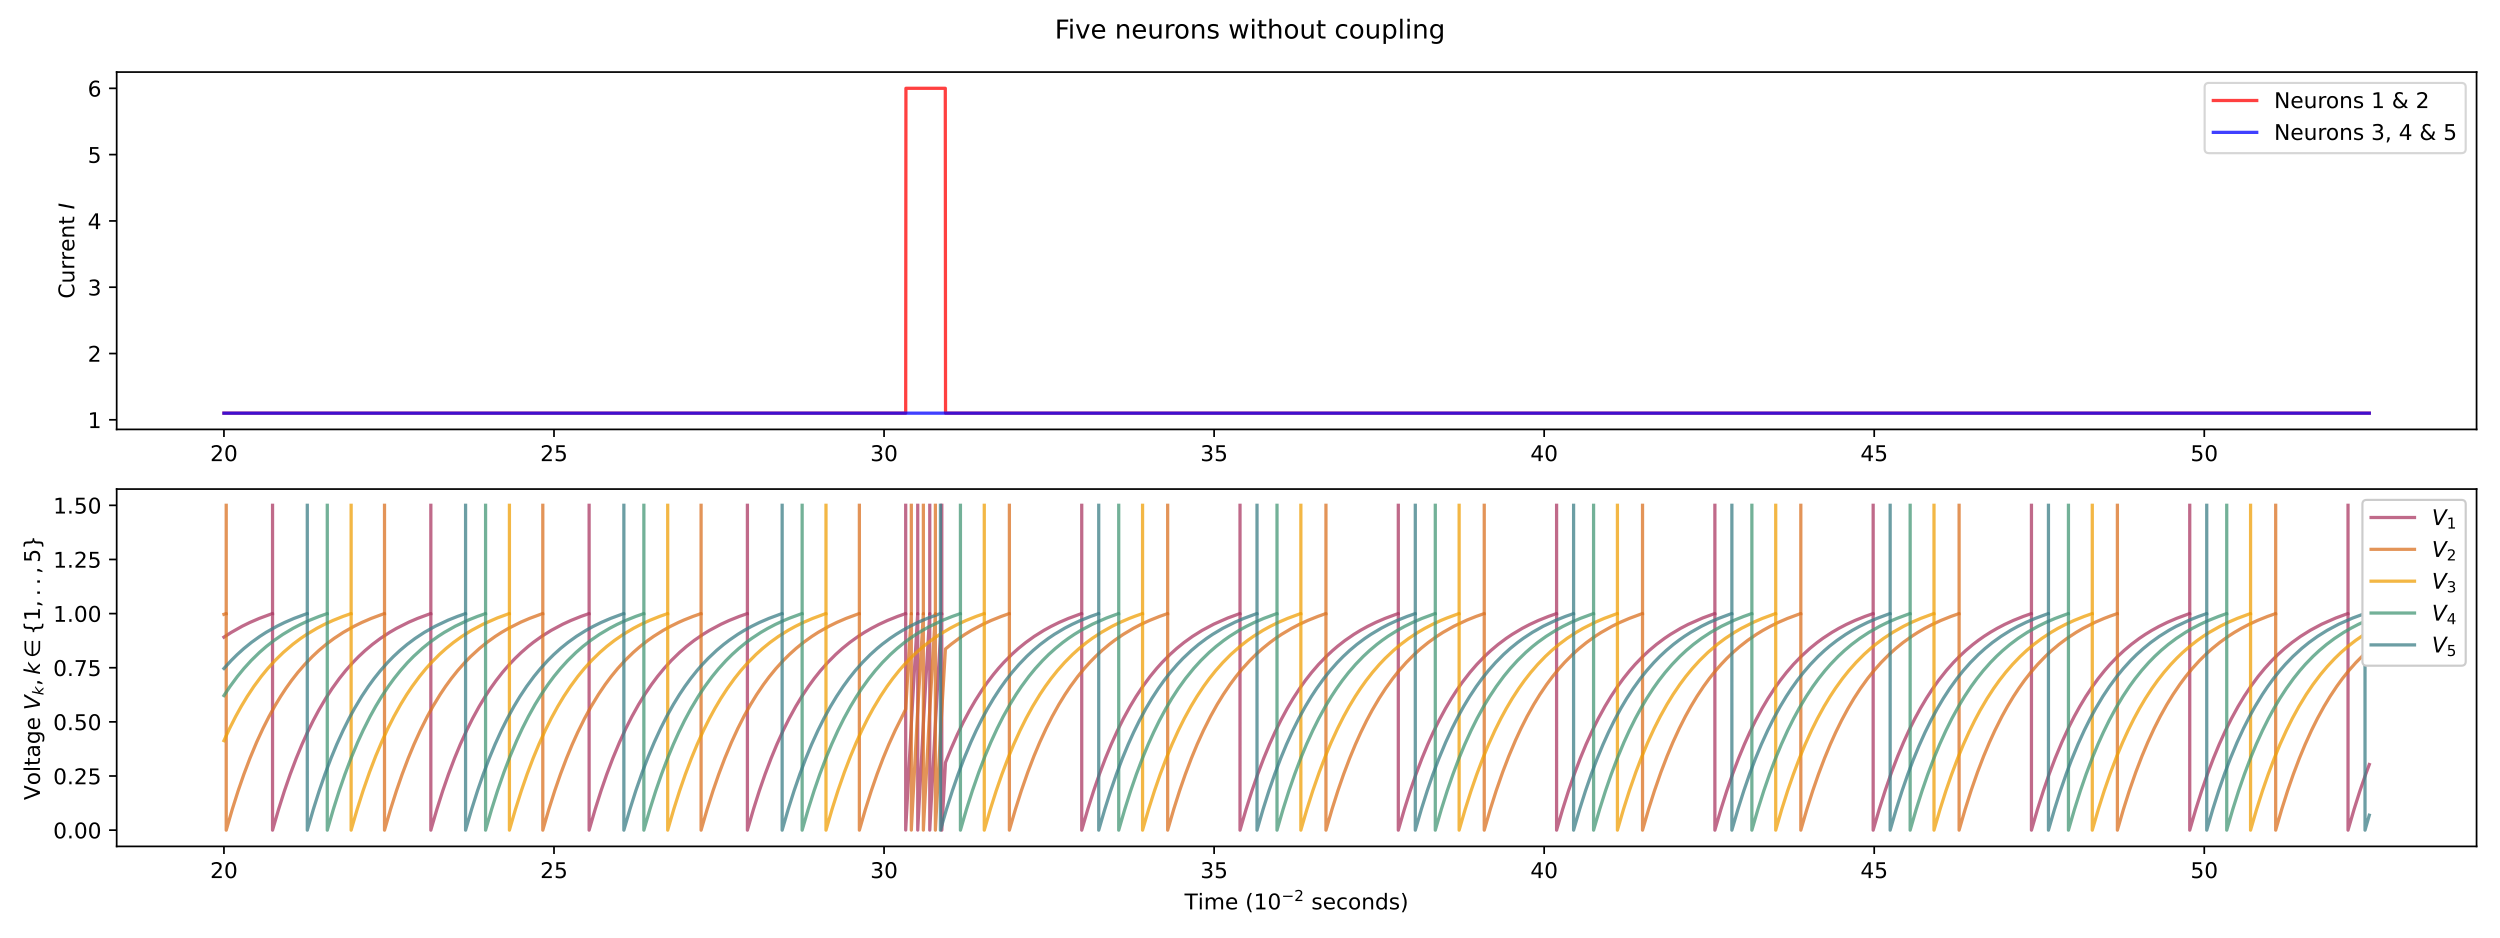 <?xml version="1.0" encoding="utf-8" standalone="no"?>
<!DOCTYPE svg PUBLIC "-//W3C//DTD SVG 1.1//EN"
  "http://www.w3.org/Graphics/SVG/1.1/DTD/svg11.dtd">
<!-- Created with matplotlib (https://matplotlib.org/) -->
<svg height="432pt" version="1.1" viewBox="0 0 1152 432" width="1152pt" xmlns="http://www.w3.org/2000/svg" xmlns:xlink="http://www.w3.org/1999/xlink">
 <defs>
  <style type="text/css">*{stroke-linecap:butt;stroke-linejoin:round;}</style>
 </defs>
 <g id="figure_1">
  <g id="patch_1">
   <path d="M 0 432 
L 1152 432 
L 1152 0 
L 0 0 
z
" style="fill:#ffffff;"/>
  </g>
  <g id="axes_1">
   <g id="patch_2">
    <path d="M 53.766 197.879 
L 1141.2 197.879 
L 1141.2 33.214 
L 53.766 33.214 
z
" style="fill:#ffffff;"/>
   </g>
   <g id="matplotlib.axis_1">
    <g id="xtick_1">
     <g id="line2d_1">
      <defs>
       <path d="M 0 0 
L 0 3.5 
" id="m5ec72b6c7c" style="stroke:#000000;stroke-width:0.8;"/>
      </defs>
      <g>
       <use style="stroke:#000000;stroke-width:0.8;" x="103.194" xlink:href="#m5ec72b6c7c" y="197.879"/>
      </g>
     </g>
     <g id="text_1">
      <!-- 20 -->
      <g transform="translate(96.832 212.477)scale(0.1 -0.1)">
       <defs>
        <path d="M 19.188 8.297 
L 53.609 8.297 
L 53.609 0 
L 7.328 0 
L 7.328 8.297 
Q 12.938 14.109 22.625 23.891 
Q 32.328 33.688 34.812 36.531 
Q 39.547 41.844 41.422 45.531 
Q 43.312 49.219 43.312 52.781 
Q 43.312 58.594 39.234 62.25 
Q 35.156 65.922 28.609 65.922 
Q 23.969 65.922 18.812 64.312 
Q 13.672 62.703 7.812 59.422 
L 7.812 69.391 
Q 13.766 71.781 18.938 73 
Q 24.125 74.219 28.422 74.219 
Q 39.75 74.219 46.484 68.547 
Q 53.219 62.891 53.219 53.422 
Q 53.219 48.922 51.531 44.891 
Q 49.859 40.875 45.406 35.406 
Q 44.188 33.984 37.641 27.219 
Q 31.109 20.453 19.188 8.297 
z
" id="DejaVuSans-50"/>
        <path d="M 31.781 66.406 
Q 24.172 66.406 20.328 58.906 
Q 16.5 51.422 16.5 36.375 
Q 16.5 21.391 20.328 13.891 
Q 24.172 6.391 31.781 6.391 
Q 39.453 6.391 43.281 13.891 
Q 47.125 21.391 47.125 36.375 
Q 47.125 51.422 43.281 58.906 
Q 39.453 66.406 31.781 66.406 
z
M 31.781 74.219 
Q 44.047 74.219 50.516 64.516 
Q 56.984 54.828 56.984 36.375 
Q 56.984 17.969 50.516 8.266 
Q 44.047 -1.422 31.781 -1.422 
Q 19.531 -1.422 13.062 8.266 
Q 6.594 17.969 6.594 36.375 
Q 6.594 54.828 13.062 64.516 
Q 19.531 74.219 31.781 74.219 
z
" id="DejaVuSans-48"/>
       </defs>
       <use xlink:href="#DejaVuSans-50"/>
       <use x="63.623" xlink:href="#DejaVuSans-48"/>
      </g>
     </g>
    </g>
    <g id="xtick_2">
     <g id="line2d_2">
      <g>
       <use style="stroke:#000000;stroke-width:0.8;" x="255.283" xlink:href="#m5ec72b6c7c" y="197.879"/>
      </g>
     </g>
     <g id="text_2">
      <!-- 25 -->
      <g transform="translate(248.921 212.477)scale(0.1 -0.1)">
       <defs>
        <path d="M 10.797 72.906 
L 49.516 72.906 
L 49.516 64.594 
L 19.828 64.594 
L 19.828 46.734 
Q 21.969 47.469 24.109 47.828 
Q 26.266 48.188 28.422 48.188 
Q 40.625 48.188 47.75 41.5 
Q 54.891 34.812 54.891 23.391 
Q 54.891 11.625 47.562 5.094 
Q 40.234 -1.422 26.906 -1.422 
Q 22.312 -1.422 17.547 -0.641 
Q 12.797 0.141 7.719 1.703 
L 7.719 11.625 
Q 12.109 9.234 16.797 8.062 
Q 21.484 6.891 26.703 6.891 
Q 35.156 6.891 40.078 11.328 
Q 45.016 15.766 45.016 23.391 
Q 45.016 31 40.078 35.438 
Q 35.156 39.891 26.703 39.891 
Q 22.75 39.891 18.812 39.016 
Q 14.891 38.141 10.797 36.281 
z
" id="DejaVuSans-53"/>
       </defs>
       <use xlink:href="#DejaVuSans-50"/>
       <use x="63.623" xlink:href="#DejaVuSans-53"/>
      </g>
     </g>
    </g>
    <g id="xtick_3">
     <g id="line2d_3">
      <g>
       <use style="stroke:#000000;stroke-width:0.8;" x="407.372" xlink:href="#m5ec72b6c7c" y="197.879"/>
      </g>
     </g>
     <g id="text_3">
      <!-- 30 -->
      <g transform="translate(401.009 212.477)scale(0.1 -0.1)">
       <defs>
        <path d="M 40.578 39.312 
Q 47.656 37.797 51.625 33 
Q 55.609 28.219 55.609 21.188 
Q 55.609 10.406 48.188 4.484 
Q 40.766 -1.422 27.094 -1.422 
Q 22.516 -1.422 17.656 -0.516 
Q 12.797 0.391 7.625 2.203 
L 7.625 11.719 
Q 11.719 9.328 16.594 8.109 
Q 21.484 6.891 26.812 6.891 
Q 36.078 6.891 40.938 10.547 
Q 45.797 14.203 45.797 21.188 
Q 45.797 27.641 41.281 31.266 
Q 36.766 34.906 28.719 34.906 
L 20.219 34.906 
L 20.219 43.016 
L 29.109 43.016 
Q 36.375 43.016 40.234 45.922 
Q 44.094 48.828 44.094 54.297 
Q 44.094 59.906 40.109 62.906 
Q 36.141 65.922 28.719 65.922 
Q 24.656 65.922 20.016 65.031 
Q 15.375 64.156 9.812 62.312 
L 9.812 71.094 
Q 15.438 72.656 20.344 73.438 
Q 25.25 74.219 29.594 74.219 
Q 40.828 74.219 47.359 69.109 
Q 53.906 64.016 53.906 55.328 
Q 53.906 49.266 50.438 45.094 
Q 46.969 40.922 40.578 39.312 
z
" id="DejaVuSans-51"/>
       </defs>
       <use xlink:href="#DejaVuSans-51"/>
       <use x="63.623" xlink:href="#DejaVuSans-48"/>
      </g>
     </g>
    </g>
    <g id="xtick_4">
     <g id="line2d_4">
      <g>
       <use style="stroke:#000000;stroke-width:0.8;" x="559.461" xlink:href="#m5ec72b6c7c" y="197.879"/>
      </g>
     </g>
     <g id="text_4">
      <!-- 35 -->
      <g transform="translate(553.098 212.477)scale(0.1 -0.1)">
       <use xlink:href="#DejaVuSans-51"/>
       <use x="63.623" xlink:href="#DejaVuSans-53"/>
      </g>
     </g>
    </g>
    <g id="xtick_5">
     <g id="line2d_5">
      <g>
       <use style="stroke:#000000;stroke-width:0.8;" x="711.549" xlink:href="#m5ec72b6c7c" y="197.879"/>
      </g>
     </g>
     <g id="text_5">
      <!-- 40 -->
      <g transform="translate(705.187 212.477)scale(0.1 -0.1)">
       <defs>
        <path d="M 37.797 64.312 
L 12.891 25.391 
L 37.797 25.391 
z
M 35.203 72.906 
L 47.609 72.906 
L 47.609 25.391 
L 58.016 25.391 
L 58.016 17.188 
L 47.609 17.188 
L 47.609 0 
L 37.797 0 
L 37.797 17.188 
L 4.891 17.188 
L 4.891 26.703 
z
" id="DejaVuSans-52"/>
       </defs>
       <use xlink:href="#DejaVuSans-52"/>
       <use x="63.623" xlink:href="#DejaVuSans-48"/>
      </g>
     </g>
    </g>
    <g id="xtick_6">
     <g id="line2d_6">
      <g>
       <use style="stroke:#000000;stroke-width:0.8;" x="863.638" xlink:href="#m5ec72b6c7c" y="197.879"/>
      </g>
     </g>
     <g id="text_6">
      <!-- 45 -->
      <g transform="translate(857.276 212.477)scale(0.1 -0.1)">
       <use xlink:href="#DejaVuSans-52"/>
       <use x="63.623" xlink:href="#DejaVuSans-53"/>
      </g>
     </g>
    </g>
    <g id="xtick_7">
     <g id="line2d_7">
      <g>
       <use style="stroke:#000000;stroke-width:0.8;" x="1015.727" xlink:href="#m5ec72b6c7c" y="197.879"/>
      </g>
     </g>
     <g id="text_7">
      <!-- 50 -->
      <g transform="translate(1009.364 212.477)scale(0.1 -0.1)">
       <use xlink:href="#DejaVuSans-53"/>
       <use x="63.623" xlink:href="#DejaVuSans-48"/>
      </g>
     </g>
    </g>
   </g>
   <g id="matplotlib.axis_2">
    <g id="ytick_1">
     <g id="line2d_8">
      <defs>
       <path d="M 0 0 
L -3.5 0 
" id="m3e00c8cae6" style="stroke:#000000;stroke-width:0.8;"/>
      </defs>
      <g>
       <use style="stroke:#000000;stroke-width:0.8;" x="53.766" xlink:href="#m3e00c8cae6" y="193.449"/>
      </g>
     </g>
     <g id="text_8">
      <!-- 1 -->
      <g transform="translate(40.403 197.248)scale(0.1 -0.1)">
       <defs>
        <path d="M 12.406 8.297 
L 28.516 8.297 
L 28.516 63.922 
L 10.984 60.406 
L 10.984 69.391 
L 28.422 72.906 
L 38.281 72.906 
L 38.281 8.297 
L 54.391 8.297 
L 54.391 0 
L 12.406 0 
z
" id="DejaVuSans-49"/>
       </defs>
       <use xlink:href="#DejaVuSans-49"/>
      </g>
     </g>
    </g>
    <g id="ytick_2">
     <g id="line2d_9">
      <g>
       <use style="stroke:#000000;stroke-width:0.8;" x="53.766" xlink:href="#m3e00c8cae6" y="162.899"/>
      </g>
     </g>
     <g id="text_9">
      <!-- 2 -->
      <g transform="translate(40.403 166.698)scale(0.1 -0.1)">
       <use xlink:href="#DejaVuSans-50"/>
      </g>
     </g>
    </g>
    <g id="ytick_3">
     <g id="line2d_10">
      <g>
       <use style="stroke:#000000;stroke-width:0.8;" x="53.766" xlink:href="#m3e00c8cae6" y="132.349"/>
      </g>
     </g>
     <g id="text_10">
      <!-- 3 -->
      <g transform="translate(40.403 136.148)scale(0.1 -0.1)">
       <use xlink:href="#DejaVuSans-51"/>
      </g>
     </g>
    </g>
    <g id="ytick_4">
     <g id="line2d_11">
      <g>
       <use style="stroke:#000000;stroke-width:0.8;" x="53.766" xlink:href="#m3e00c8cae6" y="101.799"/>
      </g>
     </g>
     <g id="text_11">
      <!-- 4 -->
      <g transform="translate(40.403 105.598)scale(0.1 -0.1)">
       <use xlink:href="#DejaVuSans-52"/>
      </g>
     </g>
    </g>
    <g id="ytick_5">
     <g id="line2d_12">
      <g>
       <use style="stroke:#000000;stroke-width:0.8;" x="53.766" xlink:href="#m3e00c8cae6" y="71.249"/>
      </g>
     </g>
     <g id="text_12">
      <!-- 5 -->
      <g transform="translate(40.403 75.048)scale(0.1 -0.1)">
       <use xlink:href="#DejaVuSans-53"/>
      </g>
     </g>
    </g>
    <g id="ytick_6">
     <g id="line2d_13">
      <g>
       <use style="stroke:#000000;stroke-width:0.8;" x="53.766" xlink:href="#m3e00c8cae6" y="40.699"/>
      </g>
     </g>
     <g id="text_13">
      <!-- 6 -->
      <g transform="translate(40.403 44.498)scale(0.1 -0.1)">
       <defs>
        <path d="M 33.016 40.375 
Q 26.375 40.375 22.484 35.828 
Q 18.609 31.297 18.609 23.391 
Q 18.609 15.531 22.484 10.953 
Q 26.375 6.391 33.016 6.391 
Q 39.656 6.391 43.531 10.953 
Q 47.406 15.531 47.406 23.391 
Q 47.406 31.297 43.531 35.828 
Q 39.656 40.375 33.016 40.375 
z
M 52.594 71.297 
L 52.594 62.312 
Q 48.875 64.062 45.094 64.984 
Q 41.312 65.922 37.594 65.922 
Q 27.828 65.922 22.672 59.328 
Q 17.531 52.734 16.797 39.406 
Q 19.672 43.656 24.016 45.922 
Q 28.375 48.188 33.594 48.188 
Q 44.578 48.188 50.953 41.516 
Q 57.328 34.859 57.328 23.391 
Q 57.328 12.156 50.688 5.359 
Q 44.047 -1.422 33.016 -1.422 
Q 20.359 -1.422 13.672 8.266 
Q 6.984 17.969 6.984 36.375 
Q 6.984 53.656 15.188 63.938 
Q 23.391 74.219 37.203 74.219 
Q 40.922 74.219 44.703 73.484 
Q 48.484 72.75 52.594 71.297 
z
" id="DejaVuSans-54"/>
       </defs>
       <use xlink:href="#DejaVuSans-54"/>
      </g>
     </g>
    </g>
    <g id="text_14">
     <!-- Current $I$ -->
     <g transform="translate(34.323 137.596)rotate(-90)scale(0.1 -0.1)">
      <defs>
       <path d="M 64.406 67.281 
L 64.406 56.891 
Q 59.422 61.531 53.781 63.812 
Q 48.141 66.109 41.797 66.109 
Q 29.297 66.109 22.656 58.469 
Q 16.016 50.828 16.016 36.375 
Q 16.016 21.969 22.656 14.328 
Q 29.297 6.688 41.797 6.688 
Q 48.141 6.688 53.781 8.984 
Q 59.422 11.281 64.406 15.922 
L 64.406 5.609 
Q 59.234 2.094 53.438 0.328 
Q 47.656 -1.422 41.219 -1.422 
Q 24.656 -1.422 15.125 8.703 
Q 5.609 18.844 5.609 36.375 
Q 5.609 53.953 15.125 64.078 
Q 24.656 74.219 41.219 74.219 
Q 47.75 74.219 53.531 72.484 
Q 59.328 70.75 64.406 67.281 
z
" id="DejaVuSans-67"/>
       <path d="M 8.5 21.578 
L 8.5 54.688 
L 17.484 54.688 
L 17.484 21.922 
Q 17.484 14.156 20.5 10.266 
Q 23.531 6.391 29.594 6.391 
Q 36.859 6.391 41.078 11.031 
Q 45.312 15.672 45.312 23.688 
L 45.312 54.688 
L 54.297 54.688 
L 54.297 0 
L 45.312 0 
L 45.312 8.406 
Q 42.047 3.422 37.719 1 
Q 33.406 -1.422 27.688 -1.422 
Q 18.266 -1.422 13.375 4.438 
Q 8.5 10.297 8.5 21.578 
z
M 31.109 56 
z
" id="DejaVuSans-117"/>
       <path d="M 41.109 46.297 
Q 39.594 47.172 37.812 47.578 
Q 36.031 48 33.891 48 
Q 26.266 48 22.188 43.047 
Q 18.109 38.094 18.109 28.812 
L 18.109 0 
L 9.078 0 
L 9.078 54.688 
L 18.109 54.688 
L 18.109 46.188 
Q 20.953 51.172 25.484 53.578 
Q 30.031 56 36.531 56 
Q 37.453 56 38.578 55.875 
Q 39.703 55.766 41.062 55.516 
z
" id="DejaVuSans-114"/>
       <path d="M 56.203 29.594 
L 56.203 25.203 
L 14.891 25.203 
Q 15.484 15.922 20.484 11.062 
Q 25.484 6.203 34.422 6.203 
Q 39.594 6.203 44.453 7.469 
Q 49.312 8.734 54.109 11.281 
L 54.109 2.781 
Q 49.266 0.734 44.188 -0.344 
Q 39.109 -1.422 33.891 -1.422 
Q 20.797 -1.422 13.156 6.188 
Q 5.516 13.812 5.516 26.812 
Q 5.516 40.234 12.766 48.109 
Q 20.016 56 32.328 56 
Q 43.359 56 49.781 48.891 
Q 56.203 41.797 56.203 29.594 
z
M 47.219 32.234 
Q 47.125 39.594 43.094 43.984 
Q 39.062 48.391 32.422 48.391 
Q 24.906 48.391 20.391 44.141 
Q 15.875 39.891 15.188 32.172 
z
" id="DejaVuSans-101"/>
       <path d="M 54.891 33.016 
L 54.891 0 
L 45.906 0 
L 45.906 32.719 
Q 45.906 40.484 42.875 44.328 
Q 39.844 48.188 33.797 48.188 
Q 26.516 48.188 22.312 43.547 
Q 18.109 38.922 18.109 30.906 
L 18.109 0 
L 9.078 0 
L 9.078 54.688 
L 18.109 54.688 
L 18.109 46.188 
Q 21.344 51.125 25.703 53.562 
Q 30.078 56 35.797 56 
Q 45.219 56 50.047 50.172 
Q 54.891 44.344 54.891 33.016 
z
" id="DejaVuSans-110"/>
       <path d="M 18.312 70.219 
L 18.312 54.688 
L 36.812 54.688 
L 36.812 47.703 
L 18.312 47.703 
L 18.312 18.016 
Q 18.312 11.328 20.141 9.422 
Q 21.969 7.516 27.594 7.516 
L 36.812 7.516 
L 36.812 0 
L 27.594 0 
Q 17.188 0 13.234 3.875 
Q 9.281 7.766 9.281 18.016 
L 9.281 47.703 
L 2.688 47.703 
L 2.688 54.688 
L 9.281 54.688 
L 9.281 70.219 
z
" id="DejaVuSans-116"/>
       <path id="DejaVuSans-32"/>
       <path d="M 16.891 72.906 
L 26.812 72.906 
L 12.594 0 
L 2.688 0 
z
" id="DejaVuSans-Oblique-73"/>
      </defs>
      <use transform="translate(0 0.781)" xlink:href="#DejaVuSans-67"/>
      <use transform="translate(69.824 0.781)" xlink:href="#DejaVuSans-117"/>
      <use transform="translate(133.203 0.781)" xlink:href="#DejaVuSans-114"/>
      <use transform="translate(174.316 0.781)" xlink:href="#DejaVuSans-114"/>
      <use transform="translate(215.43 0.781)" xlink:href="#DejaVuSans-101"/>
      <use transform="translate(276.953 0.781)" xlink:href="#DejaVuSans-110"/>
      <use transform="translate(340.332 0.781)" xlink:href="#DejaVuSans-116"/>
      <use transform="translate(379.541 0.781)" xlink:href="#DejaVuSans-32"/>
      <use transform="translate(411.328 0.781)" xlink:href="#DejaVuSans-Oblique-73"/>
     </g>
    </g>
   </g>
   <g id="line2d_14">
    <path clip-path="url(#p21aab1ebf4)" d="M 103.194 190.394 
L 417.34 190.394 
L 417.452 40.699 
L 435.59 40.699 
L 435.703 190.394 
L 1091.771 190.394 
L 1091.771 190.394 
" style="fill:none;stroke:#ff0000;stroke-linecap:square;stroke-opacity:0.75;stroke-width:1.5;"/>
   </g>
   <g id="line2d_15">
    <path clip-path="url(#p21aab1ebf4)" d="M 103.194 190.394 
L 1091.771 190.394 
L 1091.771 190.394 
" style="fill:none;stroke:#0000ff;stroke-linecap:square;stroke-opacity:0.75;stroke-width:1.5;"/>
   </g>
   <g id="patch_3">
    <path d="M 53.766 197.879 
L 53.766 33.214 
" style="fill:none;stroke:#000000;stroke-linecap:square;stroke-linejoin:miter;stroke-width:0.8;"/>
   </g>
   <g id="patch_4">
    <path d="M 1141.2 197.879 
L 1141.2 33.214 
" style="fill:none;stroke:#000000;stroke-linecap:square;stroke-linejoin:miter;stroke-width:0.8;"/>
   </g>
   <g id="patch_5">
    <path d="M 53.766 197.879 
L 1141.2 197.879 
" style="fill:none;stroke:#000000;stroke-linecap:square;stroke-linejoin:miter;stroke-width:0.8;"/>
   </g>
   <g id="patch_6">
    <path d="M 53.766 33.214 
L 1141.2 33.214 
" style="fill:none;stroke:#000000;stroke-linecap:square;stroke-linejoin:miter;stroke-width:0.8;"/>
   </g>
   <g id="legend_1">
    <g id="patch_7">
     <path d="M 1017.9 70.57 
L 1134.2 70.57 
Q 1136.2 70.57 1136.2 68.57 
L 1136.2 40.214 
Q 1136.2 38.214 1134.2 38.214 
L 1017.9 38.214 
Q 1015.9 38.214 1015.9 40.214 
L 1015.9 68.57 
Q 1015.9 70.57 1017.9 70.57 
z
" style="fill:#ffffff;opacity:0.8;stroke:#cccccc;stroke-linejoin:miter;"/>
    </g>
    <g id="line2d_16">
     <path d="M 1019.9 46.312 
L 1039.9 46.312 
" style="fill:none;stroke:#ff0000;stroke-linecap:square;stroke-opacity:0.75;stroke-width:1.5;"/>
    </g>
    <g id="line2d_17"/>
    <g id="text_15">
     <!-- Neurons 1 &amp; 2 -->
     <g transform="translate(1047.9 49.812)scale(0.1 -0.1)">
      <defs>
       <path d="M 9.812 72.906 
L 23.094 72.906 
L 55.422 11.922 
L 55.422 72.906 
L 64.984 72.906 
L 64.984 0 
L 51.703 0 
L 19.391 60.984 
L 19.391 0 
L 9.812 0 
z
" id="DejaVuSans-78"/>
       <path d="M 30.609 48.391 
Q 23.391 48.391 19.188 42.75 
Q 14.984 37.109 14.984 27.297 
Q 14.984 17.484 19.156 11.844 
Q 23.344 6.203 30.609 6.203 
Q 37.797 6.203 41.984 11.859 
Q 46.188 17.531 46.188 27.297 
Q 46.188 37.016 41.984 42.703 
Q 37.797 48.391 30.609 48.391 
z
M 30.609 56 
Q 42.328 56 49.016 48.375 
Q 55.719 40.766 55.719 27.297 
Q 55.719 13.875 49.016 6.219 
Q 42.328 -1.422 30.609 -1.422 
Q 18.844 -1.422 12.172 6.219 
Q 5.516 13.875 5.516 27.297 
Q 5.516 40.766 12.172 48.375 
Q 18.844 56 30.609 56 
z
" id="DejaVuSans-111"/>
       <path d="M 44.281 53.078 
L 44.281 44.578 
Q 40.484 46.531 36.375 47.5 
Q 32.281 48.484 27.875 48.484 
Q 21.188 48.484 17.844 46.438 
Q 14.5 44.391 14.5 40.281 
Q 14.5 37.156 16.891 35.375 
Q 19.281 33.594 26.516 31.984 
L 29.594 31.297 
Q 39.156 29.25 43.188 25.516 
Q 47.219 21.781 47.219 15.094 
Q 47.219 7.469 41.188 3.016 
Q 35.156 -1.422 24.609 -1.422 
Q 20.219 -1.422 15.453 -0.562 
Q 10.688 0.297 5.422 2 
L 5.422 11.281 
Q 10.406 8.688 15.234 7.391 
Q 20.062 6.109 24.812 6.109 
Q 31.156 6.109 34.562 8.281 
Q 37.984 10.453 37.984 14.406 
Q 37.984 18.062 35.516 20.016 
Q 33.062 21.969 24.703 23.781 
L 21.578 24.516 
Q 13.234 26.266 9.516 29.906 
Q 5.812 33.547 5.812 39.891 
Q 5.812 47.609 11.281 51.797 
Q 16.75 56 26.812 56 
Q 31.781 56 36.172 55.266 
Q 40.578 54.547 44.281 53.078 
z
" id="DejaVuSans-115"/>
       <path d="M 24.312 39.203 
Q 19.875 35.25 17.797 31.312 
Q 15.719 27.391 15.719 23.094 
Q 15.719 15.969 20.891 11.234 
Q 26.078 6.5 33.891 6.5 
Q 38.531 6.5 42.578 8.031 
Q 46.625 9.578 50.203 12.703 
z
M 31.203 44.672 
L 56 19.281 
Q 58.891 23.641 60.5 28.594 
Q 62.109 33.547 62.406 39.109 
L 71.484 39.109 
Q 70.906 32.672 68.359 26.359 
Q 65.828 20.062 61.281 13.922 
L 74.906 0 
L 62.594 0 
L 55.609 7.172 
Q 50.531 2.828 44.969 0.703 
Q 39.406 -1.422 33.016 -1.422 
Q 21.234 -1.422 13.766 5.297 
Q 6.297 12.016 6.297 22.516 
Q 6.297 28.766 9.562 34.25 
Q 12.844 39.75 19.391 44.578 
Q 17.047 47.656 15.812 50.703 
Q 14.594 53.766 14.594 56.688 
Q 14.594 64.594 20.016 69.406 
Q 25.438 74.219 34.422 74.219 
Q 38.484 74.219 42.5 73.344 
Q 46.531 72.469 50.688 70.703 
L 50.688 61.812 
Q 46.438 64.109 42.578 65.297 
Q 38.719 66.5 35.406 66.5 
Q 30.281 66.5 27.078 63.781 
Q 23.875 61.078 23.875 56.781 
Q 23.875 54.297 25.312 51.781 
Q 26.766 49.266 31.203 44.672 
z
" id="DejaVuSans-38"/>
      </defs>
      <use xlink:href="#DejaVuSans-78"/>
      <use x="74.805" xlink:href="#DejaVuSans-101"/>
      <use x="136.328" xlink:href="#DejaVuSans-117"/>
      <use x="199.707" xlink:href="#DejaVuSans-114"/>
      <use x="238.57" xlink:href="#DejaVuSans-111"/>
      <use x="299.752" xlink:href="#DejaVuSans-110"/>
      <use x="363.131" xlink:href="#DejaVuSans-115"/>
      <use x="415.23" xlink:href="#DejaVuSans-32"/>
      <use x="447.018" xlink:href="#DejaVuSans-49"/>
      <use x="510.641" xlink:href="#DejaVuSans-32"/>
      <use x="542.428" xlink:href="#DejaVuSans-38"/>
      <use x="620.406" xlink:href="#DejaVuSans-32"/>
      <use x="652.193" xlink:href="#DejaVuSans-50"/>
     </g>
    </g>
    <g id="line2d_18">
     <path d="M 1019.9 60.99 
L 1039.9 60.99 
" style="fill:none;stroke:#0000ff;stroke-linecap:square;stroke-opacity:0.75;stroke-width:1.5;"/>
    </g>
    <g id="line2d_19"/>
    <g id="text_16">
     <!-- Neurons 3, 4 &amp; 5 -->
     <g transform="translate(1047.9 64.49)scale(0.1 -0.1)">
      <defs>
       <path d="M 11.719 12.406 
L 22.016 12.406 
L 22.016 4 
L 14.016 -11.625 
L 7.719 -11.625 
L 11.719 4 
z
" id="DejaVuSans-44"/>
      </defs>
      <use xlink:href="#DejaVuSans-78"/>
      <use x="74.805" xlink:href="#DejaVuSans-101"/>
      <use x="136.328" xlink:href="#DejaVuSans-117"/>
      <use x="199.707" xlink:href="#DejaVuSans-114"/>
      <use x="238.57" xlink:href="#DejaVuSans-111"/>
      <use x="299.752" xlink:href="#DejaVuSans-110"/>
      <use x="363.131" xlink:href="#DejaVuSans-115"/>
      <use x="415.23" xlink:href="#DejaVuSans-32"/>
      <use x="447.018" xlink:href="#DejaVuSans-51"/>
      <use x="510.641" xlink:href="#DejaVuSans-44"/>
      <use x="542.428" xlink:href="#DejaVuSans-32"/>
      <use x="574.215" xlink:href="#DejaVuSans-52"/>
      <use x="637.838" xlink:href="#DejaVuSans-32"/>
      <use x="669.625" xlink:href="#DejaVuSans-38"/>
      <use x="747.604" xlink:href="#DejaVuSans-32"/>
      <use x="779.391" xlink:href="#DejaVuSans-53"/>
     </g>
    </g>
   </g>
  </g>
  <g id="axes_2">
   <g id="patch_8">
    <path d="M 53.766 390.022 
L 1141.2 390.022 
L 1141.2 225.357 
L 53.766 225.357 
z
" style="fill:#ffffff;"/>
   </g>
   <g id="matplotlib.axis_3">
    <g id="xtick_8">
     <g id="line2d_20">
      <g>
       <use style="stroke:#000000;stroke-width:0.8;" x="103.194" xlink:href="#m5ec72b6c7c" y="390.022"/>
      </g>
     </g>
     <g id="text_17">
      <!-- 20 -->
      <g transform="translate(96.832 404.62)scale(0.1 -0.1)">
       <use xlink:href="#DejaVuSans-50"/>
       <use x="63.623" xlink:href="#DejaVuSans-48"/>
      </g>
     </g>
    </g>
    <g id="xtick_9">
     <g id="line2d_21">
      <g>
       <use style="stroke:#000000;stroke-width:0.8;" x="255.283" xlink:href="#m5ec72b6c7c" y="390.022"/>
      </g>
     </g>
     <g id="text_18">
      <!-- 25 -->
      <g transform="translate(248.921 404.62)scale(0.1 -0.1)">
       <use xlink:href="#DejaVuSans-50"/>
       <use x="63.623" xlink:href="#DejaVuSans-53"/>
      </g>
     </g>
    </g>
    <g id="xtick_10">
     <g id="line2d_22">
      <g>
       <use style="stroke:#000000;stroke-width:0.8;" x="407.372" xlink:href="#m5ec72b6c7c" y="390.022"/>
      </g>
     </g>
     <g id="text_19">
      <!-- 30 -->
      <g transform="translate(401.009 404.62)scale(0.1 -0.1)">
       <use xlink:href="#DejaVuSans-51"/>
       <use x="63.623" xlink:href="#DejaVuSans-48"/>
      </g>
     </g>
    </g>
    <g id="xtick_11">
     <g id="line2d_23">
      <g>
       <use style="stroke:#000000;stroke-width:0.8;" x="559.461" xlink:href="#m5ec72b6c7c" y="390.022"/>
      </g>
     </g>
     <g id="text_20">
      <!-- 35 -->
      <g transform="translate(553.098 404.62)scale(0.1 -0.1)">
       <use xlink:href="#DejaVuSans-51"/>
       <use x="63.623" xlink:href="#DejaVuSans-53"/>
      </g>
     </g>
    </g>
    <g id="xtick_12">
     <g id="line2d_24">
      <g>
       <use style="stroke:#000000;stroke-width:0.8;" x="711.549" xlink:href="#m5ec72b6c7c" y="390.022"/>
      </g>
     </g>
     <g id="text_21">
      <!-- 40 -->
      <g transform="translate(705.187 404.62)scale(0.1 -0.1)">
       <use xlink:href="#DejaVuSans-52"/>
       <use x="63.623" xlink:href="#DejaVuSans-48"/>
      </g>
     </g>
    </g>
    <g id="xtick_13">
     <g id="line2d_25">
      <g>
       <use style="stroke:#000000;stroke-width:0.8;" x="863.638" xlink:href="#m5ec72b6c7c" y="390.022"/>
      </g>
     </g>
     <g id="text_22">
      <!-- 45 -->
      <g transform="translate(857.276 404.62)scale(0.1 -0.1)">
       <use xlink:href="#DejaVuSans-52"/>
       <use x="63.623" xlink:href="#DejaVuSans-53"/>
      </g>
     </g>
    </g>
    <g id="xtick_14">
     <g id="line2d_26">
      <g>
       <use style="stroke:#000000;stroke-width:0.8;" x="1015.727" xlink:href="#m5ec72b6c7c" y="390.022"/>
      </g>
     </g>
     <g id="text_23">
      <!-- 50 -->
      <g transform="translate(1009.364 404.62)scale(0.1 -0.1)">
       <use xlink:href="#DejaVuSans-53"/>
       <use x="63.623" xlink:href="#DejaVuSans-48"/>
      </g>
     </g>
    </g>
    <g id="text_24">
     <!-- Time ($10^{-2}$ seconds) -->
     <g transform="translate(545.833 419.12)scale(0.1 -0.1)">
      <defs>
       <path d="M -0.297 72.906 
L 61.375 72.906 
L 61.375 64.594 
L 35.5 64.594 
L 35.5 0 
L 25.594 0 
L 25.594 64.594 
L -0.297 64.594 
z
" id="DejaVuSans-84"/>
       <path d="M 9.422 54.688 
L 18.406 54.688 
L 18.406 0 
L 9.422 0 
z
M 9.422 75.984 
L 18.406 75.984 
L 18.406 64.594 
L 9.422 64.594 
z
" id="DejaVuSans-105"/>
       <path d="M 52 44.188 
Q 55.375 50.25 60.062 53.125 
Q 64.75 56 71.094 56 
Q 79.641 56 84.281 50.016 
Q 88.922 44.047 88.922 33.016 
L 88.922 0 
L 79.891 0 
L 79.891 32.719 
Q 79.891 40.578 77.094 44.375 
Q 74.312 48.188 68.609 48.188 
Q 61.625 48.188 57.562 43.547 
Q 53.516 38.922 53.516 30.906 
L 53.516 0 
L 44.484 0 
L 44.484 32.719 
Q 44.484 40.625 41.703 44.406 
Q 38.922 48.188 33.109 48.188 
Q 26.219 48.188 22.156 43.531 
Q 18.109 38.875 18.109 30.906 
L 18.109 0 
L 9.078 0 
L 9.078 54.688 
L 18.109 54.688 
L 18.109 46.188 
Q 21.188 51.219 25.484 53.609 
Q 29.781 56 35.688 56 
Q 41.656 56 45.828 52.969 
Q 50 49.953 52 44.188 
z
" id="DejaVuSans-109"/>
       <path d="M 31 75.875 
Q 24.469 64.656 21.281 53.656 
Q 18.109 42.672 18.109 31.391 
Q 18.109 20.125 21.312 9.062 
Q 24.516 -2 31 -13.188 
L 23.188 -13.188 
Q 15.875 -1.703 12.234 9.375 
Q 8.594 20.453 8.594 31.391 
Q 8.594 42.281 12.203 53.312 
Q 15.828 64.359 23.188 75.875 
z
" id="DejaVuSans-40"/>
       <path d="M 10.594 35.5 
L 73.188 35.5 
L 73.188 27.203 
L 10.594 27.203 
z
" id="DejaVuSans-8722"/>
       <path d="M 48.781 52.594 
L 48.781 44.188 
Q 44.969 46.297 41.141 47.344 
Q 37.312 48.391 33.406 48.391 
Q 24.656 48.391 19.812 42.844 
Q 14.984 37.312 14.984 27.297 
Q 14.984 17.281 19.812 11.734 
Q 24.656 6.203 33.406 6.203 
Q 37.312 6.203 41.141 7.25 
Q 44.969 8.297 48.781 10.406 
L 48.781 2.094 
Q 45.016 0.344 40.984 -0.531 
Q 36.969 -1.422 32.422 -1.422 
Q 20.062 -1.422 12.781 6.344 
Q 5.516 14.109 5.516 27.297 
Q 5.516 40.672 12.859 48.328 
Q 20.219 56 33.016 56 
Q 37.156 56 41.109 55.141 
Q 45.062 54.297 48.781 52.594 
z
" id="DejaVuSans-99"/>
       <path d="M 45.406 46.391 
L 45.406 75.984 
L 54.391 75.984 
L 54.391 0 
L 45.406 0 
L 45.406 8.203 
Q 42.578 3.328 38.25 0.953 
Q 33.938 -1.422 27.875 -1.422 
Q 17.969 -1.422 11.734 6.484 
Q 5.516 14.406 5.516 27.297 
Q 5.516 40.188 11.734 48.094 
Q 17.969 56 27.875 56 
Q 33.938 56 38.25 53.625 
Q 42.578 51.266 45.406 46.391 
z
M 14.797 27.297 
Q 14.797 17.391 18.875 11.75 
Q 22.953 6.109 30.078 6.109 
Q 37.203 6.109 41.297 11.75 
Q 45.406 17.391 45.406 27.297 
Q 45.406 37.203 41.297 42.844 
Q 37.203 48.484 30.078 48.484 
Q 22.953 48.484 18.875 42.844 
Q 14.797 37.203 14.797 27.297 
z
" id="DejaVuSans-100"/>
       <path d="M 8.016 75.875 
L 15.828 75.875 
Q 23.141 64.359 26.781 53.312 
Q 30.422 42.281 30.422 31.391 
Q 30.422 20.453 26.781 9.375 
Q 23.141 -1.703 15.828 -13.188 
L 8.016 -13.188 
Q 14.5 -2 17.703 9.062 
Q 20.906 20.125 20.906 31.391 
Q 20.906 42.672 17.703 53.656 
Q 14.5 64.656 8.016 75.875 
z
" id="DejaVuSans-41"/>
      </defs>
      <use transform="translate(0 0.766)" xlink:href="#DejaVuSans-84"/>
      <use transform="translate(61.084 0.766)" xlink:href="#DejaVuSans-105"/>
      <use transform="translate(88.867 0.766)" xlink:href="#DejaVuSans-109"/>
      <use transform="translate(186.279 0.766)" xlink:href="#DejaVuSans-101"/>
      <use transform="translate(247.803 0.766)" xlink:href="#DejaVuSans-32"/>
      <use transform="translate(279.59 0.766)" xlink:href="#DejaVuSans-40"/>
      <use transform="translate(318.604 0.766)" xlink:href="#DejaVuSans-49"/>
      <use transform="translate(382.227 0.766)" xlink:href="#DejaVuSans-48"/>
      <use transform="translate(446.807 39.047)scale(0.7)" xlink:href="#DejaVuSans-8722"/>
      <use transform="translate(505.459 39.047)scale(0.7)" xlink:href="#DejaVuSans-50"/>
      <use transform="translate(552.729 0.766)" xlink:href="#DejaVuSans-32"/>
      <use transform="translate(584.517 0.766)" xlink:href="#DejaVuSans-115"/>
      <use transform="translate(636.616 0.766)" xlink:href="#DejaVuSans-101"/>
      <use transform="translate(698.14 0.766)" xlink:href="#DejaVuSans-99"/>
      <use transform="translate(753.12 0.766)" xlink:href="#DejaVuSans-111"/>
      <use transform="translate(814.302 0.766)" xlink:href="#DejaVuSans-110"/>
      <use transform="translate(877.681 0.766)" xlink:href="#DejaVuSans-100"/>
      <use transform="translate(941.157 0.766)" xlink:href="#DejaVuSans-115"/>
      <use transform="translate(993.257 0.766)" xlink:href="#DejaVuSans-41"/>
     </g>
    </g>
   </g>
   <g id="matplotlib.axis_4">
    <g id="ytick_7">
     <g id="line2d_27">
      <g>
       <use style="stroke:#000000;stroke-width:0.8;" x="53.766" xlink:href="#m3e00c8cae6" y="382.537"/>
      </g>
     </g>
     <g id="text_25">
      <!-- 0.00 -->
      <g transform="translate(24.5 386.336)scale(0.1 -0.1)">
       <defs>
        <path d="M 10.688 12.406 
L 21 12.406 
L 21 0 
L 10.688 0 
z
" id="DejaVuSans-46"/>
       </defs>
       <use xlink:href="#DejaVuSans-48"/>
       <use x="63.623" xlink:href="#DejaVuSans-46"/>
       <use x="95.41" xlink:href="#DejaVuSans-48"/>
       <use x="159.033" xlink:href="#DejaVuSans-48"/>
      </g>
     </g>
    </g>
    <g id="ytick_8">
     <g id="line2d_28">
      <g>
       <use style="stroke:#000000;stroke-width:0.8;" x="53.766" xlink:href="#m3e00c8cae6" y="357.588"/>
      </g>
     </g>
     <g id="text_26">
      <!-- 0.25 -->
      <g transform="translate(24.5 361.387)scale(0.1 -0.1)">
       <use xlink:href="#DejaVuSans-48"/>
       <use x="63.623" xlink:href="#DejaVuSans-46"/>
       <use x="95.41" xlink:href="#DejaVuSans-50"/>
       <use x="159.033" xlink:href="#DejaVuSans-53"/>
      </g>
     </g>
    </g>
    <g id="ytick_9">
     <g id="line2d_29">
      <g>
       <use style="stroke:#000000;stroke-width:0.8;" x="53.766" xlink:href="#m3e00c8cae6" y="332.639"/>
      </g>
     </g>
     <g id="text_27">
      <!-- 0.50 -->
      <g transform="translate(24.5 336.438)scale(0.1 -0.1)">
       <use xlink:href="#DejaVuSans-48"/>
       <use x="63.623" xlink:href="#DejaVuSans-46"/>
       <use x="95.41" xlink:href="#DejaVuSans-53"/>
       <use x="159.033" xlink:href="#DejaVuSans-48"/>
      </g>
     </g>
    </g>
    <g id="ytick_10">
     <g id="line2d_30">
      <g>
       <use style="stroke:#000000;stroke-width:0.8;" x="53.766" xlink:href="#m3e00c8cae6" y="307.689"/>
      </g>
     </g>
     <g id="text_28">
      <!-- 0.75 -->
      <g transform="translate(24.5 311.489)scale(0.1 -0.1)">
       <defs>
        <path d="M 8.203 72.906 
L 55.078 72.906 
L 55.078 68.703 
L 28.609 0 
L 18.312 0 
L 43.219 64.594 
L 8.203 64.594 
z
" id="DejaVuSans-55"/>
       </defs>
       <use xlink:href="#DejaVuSans-48"/>
       <use x="63.623" xlink:href="#DejaVuSans-46"/>
       <use x="95.41" xlink:href="#DejaVuSans-55"/>
       <use x="159.033" xlink:href="#DejaVuSans-53"/>
      </g>
     </g>
    </g>
    <g id="ytick_11">
     <g id="line2d_31">
      <g>
       <use style="stroke:#000000;stroke-width:0.8;" x="53.766" xlink:href="#m3e00c8cae6" y="282.74"/>
      </g>
     </g>
     <g id="text_29">
      <!-- 1.00 -->
      <g transform="translate(24.5 286.539)scale(0.1 -0.1)">
       <use xlink:href="#DejaVuSans-49"/>
       <use x="63.623" xlink:href="#DejaVuSans-46"/>
       <use x="95.41" xlink:href="#DejaVuSans-48"/>
       <use x="159.033" xlink:href="#DejaVuSans-48"/>
      </g>
     </g>
    </g>
    <g id="ytick_12">
     <g id="line2d_32">
      <g>
       <use style="stroke:#000000;stroke-width:0.8;" x="53.766" xlink:href="#m3e00c8cae6" y="257.791"/>
      </g>
     </g>
     <g id="text_30">
      <!-- 1.25 -->
      <g transform="translate(24.5 261.59)scale(0.1 -0.1)">
       <use xlink:href="#DejaVuSans-49"/>
       <use x="63.623" xlink:href="#DejaVuSans-46"/>
       <use x="95.41" xlink:href="#DejaVuSans-50"/>
       <use x="159.033" xlink:href="#DejaVuSans-53"/>
      </g>
     </g>
    </g>
    <g id="ytick_13">
     <g id="line2d_33">
      <g>
       <use style="stroke:#000000;stroke-width:0.8;" x="53.766" xlink:href="#m3e00c8cae6" y="232.842"/>
      </g>
     </g>
     <g id="text_31">
      <!-- 1.50 -->
      <g transform="translate(24.5 236.641)scale(0.1 -0.1)">
       <use xlink:href="#DejaVuSans-49"/>
       <use x="63.623" xlink:href="#DejaVuSans-46"/>
       <use x="95.41" xlink:href="#DejaVuSans-53"/>
       <use x="159.033" xlink:href="#DejaVuSans-48"/>
      </g>
     </g>
    </g>
    <g id="text_32">
     <!-- Voltage $V_k, k \in \{1,..,5\}$ -->
     <g transform="translate(18.4 368.689)rotate(-90)scale(0.1 -0.1)">
      <defs>
       <path d="M 28.609 0 
L 0.781 72.906 
L 11.078 72.906 
L 34.188 11.531 
L 57.328 72.906 
L 67.578 72.906 
L 39.797 0 
z
" id="DejaVuSans-86"/>
       <path d="M 9.422 75.984 
L 18.406 75.984 
L 18.406 0 
L 9.422 0 
z
" id="DejaVuSans-108"/>
       <path d="M 34.281 27.484 
Q 23.391 27.484 19.188 25 
Q 14.984 22.516 14.984 16.5 
Q 14.984 11.719 18.141 8.906 
Q 21.297 6.109 26.703 6.109 
Q 34.188 6.109 38.703 11.406 
Q 43.219 16.703 43.219 25.484 
L 43.219 27.484 
z
M 52.203 31.203 
L 52.203 0 
L 43.219 0 
L 43.219 8.297 
Q 40.141 3.328 35.547 0.953 
Q 30.953 -1.422 24.312 -1.422 
Q 15.922 -1.422 10.953 3.297 
Q 6 8.016 6 15.922 
Q 6 25.141 12.172 29.828 
Q 18.359 34.516 30.609 34.516 
L 43.219 34.516 
L 43.219 35.406 
Q 43.219 41.609 39.141 45 
Q 35.062 48.391 27.688 48.391 
Q 23 48.391 18.547 47.266 
Q 14.109 46.141 10.016 43.891 
L 10.016 52.203 
Q 14.938 54.109 19.578 55.047 
Q 24.219 56 28.609 56 
Q 40.484 56 46.344 49.844 
Q 52.203 43.703 52.203 31.203 
z
" id="DejaVuSans-97"/>
       <path d="M 45.406 27.984 
Q 45.406 37.75 41.375 43.109 
Q 37.359 48.484 30.078 48.484 
Q 22.859 48.484 18.828 43.109 
Q 14.797 37.75 14.797 27.984 
Q 14.797 18.266 18.828 12.891 
Q 22.859 7.516 30.078 7.516 
Q 37.359 7.516 41.375 12.891 
Q 45.406 18.266 45.406 27.984 
z
M 54.391 6.781 
Q 54.391 -7.172 48.188 -13.984 
Q 42 -20.797 29.203 -20.797 
Q 24.469 -20.797 20.266 -20.094 
Q 16.062 -19.391 12.109 -17.922 
L 12.109 -9.188 
Q 16.062 -11.328 19.922 -12.344 
Q 23.781 -13.375 27.781 -13.375 
Q 36.625 -13.375 41.016 -8.766 
Q 45.406 -4.156 45.406 5.172 
L 45.406 9.625 
Q 42.625 4.781 38.281 2.391 
Q 33.938 0 27.875 0 
Q 17.828 0 11.672 7.656 
Q 5.516 15.328 5.516 27.984 
Q 5.516 40.672 11.672 48.328 
Q 17.828 56 27.875 56 
Q 33.938 56 38.281 53.609 
Q 42.625 51.219 45.406 46.391 
L 45.406 54.688 
L 54.391 54.688 
z
" id="DejaVuSans-103"/>
       <path d="M 20.609 0 
L 7.812 72.906 
L 17.484 72.906 
L 28.078 10.203 
L 63.484 72.906 
L 74.219 72.906 
L 32.078 0 
z
" id="DejaVuSans-Oblique-86"/>
       <path d="M 18.312 75.984 
L 27.297 75.984 
L 18.703 31.688 
L 49.516 54.688 
L 61.188 54.688 
L 26.812 28.516 
L 51.906 0 
L 41.016 0 
L 17.672 26.703 
L 12.5 0 
L 3.516 0 
z
" id="DejaVuSans-Oblique-107"/>
       <path d="M 16.75 30.609 
Q 17.094 27 20.172 21.141 
Q 23.781 14.359 30.609 10.547 
Q 37.312 6.844 44.531 6.781 
L 78.562 6.781 
L 78.562 -0.984 
L 44.531 -0.984 
Q 35.156 -0.984 26.484 3.844 
Q 17.828 8.688 13.188 17.281 
Q 8.547 25.875 8.547 35.016 
Q 8.547 44.047 13.188 52.641 
Q 17.828 61.234 26.484 66.109 
Q 35.156 71 44.531 71 
L 78.562 71 
L 78.562 63.234 
L 44.531 63.234 
Q 37.312 63.188 30.609 59.422 
Q 23.828 55.562 20.172 48.828 
Q 17.047 42.969 16.609 38.422 
L 78.562 38.422 
L 78.562 30.609 
z
" id="DejaVuSans-8712"/>
       <path d="M 51.125 -9.281 
L 51.125 -16.312 
L 48.094 -16.312 
Q 35.938 -16.312 31.812 -12.688 
Q 27.688 -9.078 27.688 1.703 
L 27.688 13.375 
Q 27.688 20.75 25.047 23.578 
Q 22.406 26.422 15.484 26.422 
L 12.5 26.422 
L 12.5 33.406 
L 15.484 33.406 
Q 22.469 33.406 25.078 36.203 
Q 27.688 39.016 27.688 46.297 
L 27.688 58.016 
Q 27.688 68.797 31.812 72.391 
Q 35.938 75.984 48.094 75.984 
L 51.125 75.984 
L 51.125 69 
L 47.797 69 
Q 40.922 69 38.812 66.844 
Q 36.719 64.703 36.719 57.812 
L 36.719 45.703 
Q 36.719 38.031 34.5 34.562 
Q 32.281 31.109 26.906 29.891 
Q 32.328 28.562 34.516 25.094 
Q 36.719 21.625 36.719 14.016 
L 36.719 1.906 
Q 36.719 -4.984 38.812 -7.125 
Q 40.922 -9.281 47.797 -9.281 
z
" id="DejaVuSans-123"/>
       <path d="M 12.5 -9.281 
L 15.922 -9.281 
Q 22.75 -9.281 24.828 -7.172 
Q 26.906 -5.078 26.906 1.906 
L 26.906 14.016 
Q 26.906 21.625 29.094 25.094 
Q 31.297 28.562 36.719 29.891 
Q 31.297 31.109 29.094 34.562 
Q 26.906 38.031 26.906 45.703 
L 26.906 57.812 
Q 26.906 64.75 24.828 66.875 
Q 22.75 69 15.922 69 
L 12.5 69 
L 12.5 75.984 
L 15.578 75.984 
Q 27.734 75.984 31.812 72.391 
Q 35.891 68.797 35.891 58.016 
L 35.891 46.297 
Q 35.891 39.016 38.516 36.203 
Q 41.156 33.406 48.094 33.406 
L 51.125 33.406 
L 51.125 26.422 
L 48.094 26.422 
Q 41.156 26.422 38.516 23.578 
Q 35.891 20.75 35.891 13.375 
L 35.891 1.703 
Q 35.891 -9.078 31.812 -12.688 
Q 27.734 -16.312 15.578 -16.312 
L 12.5 -16.312 
z
" id="DejaVuSans-125"/>
      </defs>
      <use transform="translate(0 0.016)" xlink:href="#DejaVuSans-86"/>
      <use transform="translate(68.408 0.016)" xlink:href="#DejaVuSans-111"/>
      <use transform="translate(129.59 0.016)" xlink:href="#DejaVuSans-108"/>
      <use transform="translate(157.373 0.016)" xlink:href="#DejaVuSans-116"/>
      <use transform="translate(196.582 0.016)" xlink:href="#DejaVuSans-97"/>
      <use transform="translate(257.861 0.016)" xlink:href="#DejaVuSans-103"/>
      <use transform="translate(321.338 0.016)" xlink:href="#DejaVuSans-101"/>
      <use transform="translate(382.861 0.016)" xlink:href="#DejaVuSans-32"/>
      <use transform="translate(414.648 0.016)" xlink:href="#DejaVuSans-Oblique-86"/>
      <use transform="translate(483.057 -16.391)scale(0.7)" xlink:href="#DejaVuSans-Oblique-107"/>
      <use transform="translate(526.328 0.016)" xlink:href="#DejaVuSans-44"/>
      <use transform="translate(577.598 0.016)" xlink:href="#DejaVuSans-Oblique-107"/>
      <use transform="translate(654.99 0.016)" xlink:href="#DejaVuSans-8712"/>
      <use transform="translate(761.582 0.016)" xlink:href="#DejaVuSans-123"/>
      <use transform="translate(825.205 0.016)" xlink:href="#DejaVuSans-49"/>
      <use transform="translate(888.828 0.016)" xlink:href="#DejaVuSans-44"/>
      <use transform="translate(940.098 0.016)" xlink:href="#DejaVuSans-46"/>
      <use transform="translate(991.367 0.016)" xlink:href="#DejaVuSans-46"/>
      <use transform="translate(1042.637 0.016)" xlink:href="#DejaVuSans-44"/>
      <use transform="translate(1093.906 0.016)" xlink:href="#DejaVuSans-53"/>
      <use transform="translate(1155.779 0.016)" xlink:href="#DejaVuSans-125"/>
     </g>
    </g>
   </g>
   <g id="line2d_34">
    <path clip-path="url(#p38bc387cb4)" d="M 103.194 293.596 
L 106.54 291.426 
L 111.617 288.557 
L 115.197 286.803 
L 119.468 284.963 
L 124.478 283.11 
L 125.585 282.74 
L 125.588 382.529 
L 125.698 382.134 
L 128.383 372.891 
L 131.06 364.456 
L 133.728 356.757 
L 136.508 349.42 
L 139.173 342.99 
L 141.667 337.461 
L 144.362 331.975 
L 146.838 327.346 
L 150.083 321.822 
L 153.049 317.264 
L 156.398 312.624 
L 159.318 308.975 
L 162.594 305.278 
L 165.317 302.494 
L 168.27 299.742 
L 171.561 296.975 
L 175.278 294.19 
L 179.543 291.387 
L 182.685 289.559 
L 188.44 286.663 
L 192.407 284.963 
L 197.416 283.11 
L 198.524 282.74 
L 198.527 382.528 
L 198.636 382.134 
L 201.325 372.88 
L 204.029 364.364 
L 206.667 356.756 
L 209.447 349.419 
L 212.111 342.99 
L 215.031 336.561 
L 217.775 331.058 
L 220.805 325.532 
L 223.57 320.946 
L 226.021 317.215 
L 228.631 313.56 
L 231.493 309.896 
L 234.678 306.204 
L 237.334 303.408 
L 240.193 300.659 
L 243.359 297.901 
L 245.826 295.942 
L 249.552 293.269 
L 254.057 290.446 
L 259.344 287.625 
L 263.131 285.885 
L 267.745 284.037 
L 271.462 282.74 
L 271.465 382.528 
L 271.575 382.133 
L 274.264 372.88 
L 276.968 364.363 
L 279.605 356.756 
L 282.385 349.419 
L 285.467 342.034 
L 288.414 335.636 
L 291.197 330.138 
L 294.282 324.606 
L 297.095 320.025 
L 300.219 315.412 
L 302.963 311.733 
L 305.98 308.053 
L 309.354 304.348 
L 313.183 300.611 
L 316.298 297.9 
L 319.86 295.122 
L 323.927 292.324 
L 326.947 290.475 
L 332.298 287.617 
L 336.073 285.883 
L 340.681 284.039 
L 344.401 282.74 
L 344.404 382.527 
L 344.514 382.133 
L 347.203 372.879 
L 349.904 364.372 
L 352.544 356.755 
L 355.324 349.419 
L 357.986 342.996 
L 360.909 336.561 
L 363.652 331.058 
L 366.682 325.531 
L 369.447 320.946 
L 372.504 316.339 
L 375.193 312.652 
L 378.134 308.975 
L 381.41 305.277 
L 385.115 301.548 
L 388.142 298.822 
L 391.561 296.051 
L 395.445 293.259 
L 398.356 291.388 
L 401.501 289.558 
L 405.011 287.728 
L 409.002 285.887 
L 413.623 284.037 
L 417.34 282.74 
L 417.343 382.479 
L 417.452 380.328 
L 420.096 330.674 
L 422.736 285.203 
L 422.885 282.752 
L 422.888 382.492 
L 422.998 380.34 
L 425.635 330.795 
L 428.281 285.214 
L 428.43 282.763 
L 428.433 382.505 
L 428.543 380.353 
L 431.18 330.807 
L 433.771 286.129 
L 433.975 282.774 
L 433.978 382.518 
L 434.088 380.366 
L 435.676 351.381 
L 438.322 344.83 
L 441.163 338.404 
L 443.831 332.892 
L 446.757 327.377 
L 449.431 322.781 
L 452.363 318.184 
L 454.951 314.479 
L 457.747 310.816 
L 460.119 307.96 
L 462.589 305.215 
L 466.227 301.556 
L 469.263 298.821 
L 472.682 296.051 
L 476.566 293.259 
L 481.05 290.449 
L 484.332 288.64 
L 488.061 286.808 
L 492.344 284.963 
L 497.351 283.111 
L 498.458 282.741 
L 498.461 382.535 
L 498.57 382.141 
L 501.259 372.886 
L 503.963 364.369 
L 506.604 356.753 
L 509.384 349.417 
L 512.045 342.994 
L 514.969 336.559 
L 517.712 331.056 
L 520.742 325.53 
L 523.507 320.945 
L 526.564 316.337 
L 529.992 311.693 
L 532.976 308.055 
L 535.51 305.234 
L 539.169 301.553 
L 542.202 298.821 
L 545.621 296.051 
L 549.505 293.258 
L 553.988 290.449 
L 559.281 287.624 
L 565.724 284.787 
L 570.253 283.123 
L 571.397 282.741 
L 571.4 382.535 
L 571.509 382.14 
L 574.195 372.896 
L 576.902 364.369 
L 579.542 356.753 
L 582.323 349.416 
L 584.984 342.994 
L 587.481 337.458 
L 590.176 331.972 
L 593.151 326.456 
L 595.871 321.864 
L 598.864 317.262 
L 601.501 313.566 
L 604.366 309.898 
L 607.554 306.203 
L 611.14 302.484 
L 614.085 299.741 
L 616.415 297.752 
L 619.788 295.128 
L 623.864 292.323 
L 626.885 290.474 
L 630.203 288.643 
L 633.938 286.808 
L 638.221 284.963 
L 643.228 283.111 
L 644.335 282.741 
L 644.338 382.534 
L 644.448 382.14 
L 647.137 372.886 
L 649.841 364.369 
L 652.481 356.752 
L 655.261 349.416 
L 657.923 342.994 
L 660.42 337.458 
L 663.112 331.978 
L 666.09 326.455 
L 668.809 321.864 
L 671.222 318.12 
L 673.771 314.474 
L 677.366 309.823 
L 680.49 306.206 
L 684.079 302.483 
L 687.024 299.741 
L 690.312 296.977 
L 694.029 294.191 
L 696.836 292.302 
L 701.518 289.514 
L 704.958 287.723 
L 708.94 285.887 
L 713.557 284.038 
L 717.274 282.741 
L 717.277 382.534 
L 717.387 382.139 
L 720.072 372.895 
L 722.78 364.368 
L 725.42 356.752 
L 728.2 349.415 
L 730.862 342.993 
L 733.785 336.558 
L 736.525 331.061 
L 739.558 325.529 
L 742.323 320.944 
L 745.38 316.337 
L 748.069 312.65 
L 751.007 308.977 
L 753.486 306.142 
L 757.009 302.492 
L 759.962 299.741 
L 763.25 296.977 
L 766.967 294.191 
L 769.775 292.301 
L 774.456 289.514 
L 777.897 287.722 
L 784.637 284.749 
L 789.066 283.124 
L 790.213 282.741 
L 790.216 382.533 
L 790.325 382.139 
L 793.011 372.895 
L 795.688 364.459 
L 798.356 356.76 
L 801.139 349.415 
L 803.8 342.993 
L 806.298 337.457 
L 808.99 331.978 
L 811.967 326.455 
L 814.687 321.863 
L 817.68 317.261 
L 820.317 313.566 
L 823.182 309.897 
L 826.37 306.202 
L 829.957 302.483 
L 834.06 298.732 
L 837.372 296.052 
L 840 294.125 
L 844.152 291.399 
L 847.313 289.559 
L 850.826 287.727 
L 854.817 285.887 
L 859.434 284.038 
L 863.151 282.741 
L 863.154 382.532 
L 863.264 382.138 
L 865.953 372.884 
L 868.657 364.367 
L 871.641 355.807 
L 874.442 348.5 
L 877.137 342.079 
L 879.668 336.545 
L 882.403 331.061 
L 884.918 326.433 
L 887.626 321.863 
L 890.038 318.119 
L 893.259 313.561 
L 896.961 308.886 
L 900.158 305.282 
L 902.883 302.495 
L 905.84 299.741 
L 909.128 296.976 
L 911.671 295.034 
L 914.293 293.195 
L 917.128 291.376 
L 920.258 289.556 
L 923.765 287.727 
L 927.756 285.887 
L 932.373 284.038 
L 936.09 282.741 
L 936.093 382.532 
L 936.203 382.138 
L 938.889 372.894 
L 941.596 364.367 
L 944.236 356.751 
L 947.016 349.414 
L 950.097 342.03 
L 953.042 335.639 
L 955.825 330.141 
L 958.377 325.523 
L 961.139 320.943 
L 964.193 316.341 
L 966.885 312.649 
L 969.823 308.977 
L 972.299 306.145 
L 975.825 302.492 
L 978.778 299.741 
L 982.067 296.976 
L 985.784 294.191 
L 988.591 292.301 
L 991.584 290.47 
L 994.897 288.643 
L 998.629 286.809 
L 1002.915 284.962 
L 1007.922 283.111 
L 1009.029 282.741 
L 1009.032 382.531 
L 1009.141 382.137 
L 1011.83 372.883 
L 1014.534 364.366 
L 1017.175 356.75 
L 1019.955 349.414 
L 1022.616 342.992 
L 1025.54 336.557 
L 1028.28 331.06 
L 1031.313 325.528 
L 1034.078 320.943 
L 1037.132 316.34 
L 1040.563 311.692 
L 1043.547 308.054 
L 1046.923 304.346 
L 1049.713 301.578 
L 1052.77 298.823 
L 1056.192 296.05 
L 1060.076 293.258 
L 1064.559 290.449 
L 1069.852 287.624 
L 1076.295 284.787 
L 1080.824 283.123 
L 1081.968 282.741 
L 1081.971 382.531 
L 1082.08 382.136 
L 1084.766 372.893 
L 1087.473 364.366 
L 1090.11 356.758 
L 1091.771 352.295 
L 1091.771 352.295 
" style="fill:none;stroke:#aa3863;stroke-linecap:square;stroke-opacity:0.75;stroke-width:1.5;"/>
   </g>
   <g id="line2d_35">
    <path clip-path="url(#p38bc387cb4)" d="M 103.194 283.09 
L 104.241 282.741 
L 104.244 382.537 
L 104.353 382.142 
L 107.042 372.888 
L 109.746 364.371 
L 112.387 356.754 
L 115.167 349.418 
L 118.248 342.033 
L 121.193 335.642 
L 123.979 330.138 
L 126.531 325.52 
L 129.29 320.945 
L 131.742 317.214 
L 134.351 313.559 
L 137.214 309.895 
L 140.398 306.204 
L 143.985 302.484 
L 146.929 299.742 
L 150.217 296.977 
L 153.934 294.192 
L 158.202 291.386 
L 163.193 288.567 
L 166.792 286.804 
L 171.066 284.963 
L 176.075 283.11 
L 177.18 282.741 
L 177.183 382.536 
L 177.292 382.142 
L 179.981 372.888 
L 182.685 364.37 
L 185.325 356.754 
L 188.106 349.417 
L 190.767 342.995 
L 193.69 336.56 
L 196.954 330.069 
L 199.473 325.514 
L 202.858 319.958 
L 205.316 316.294 
L 207.978 312.647 
L 210.913 308.978 
L 214.192 305.277 
L 216.911 302.496 
L 221.03 298.73 
L 224.342 296.051 
L 228.227 293.259 
L 231.138 291.388 
L 234.283 289.558 
L 240.035 286.664 
L 244.004 284.963 
L 249.011 283.111 
L 250.118 282.741 
L 250.121 382.536 
L 250.231 382.141 
L 252.917 372.897 
L 255.624 364.37 
L 258.264 356.754 
L 261.044 349.417 
L 263.706 342.995 
L 266.203 337.459 
L 269.4 331.004 
L 272.399 325.535 
L 275.8 319.953 
L 278.875 315.415 
L 281.622 311.732 
L 284.636 308.055 
L 288.013 304.347 
L 291.842 300.611 
L 294.957 297.9 
L 298.519 295.122 
L 301.232 293.214 
L 305.634 290.458 
L 308.928 288.642 
L 312.66 286.808 
L 315.188 285.688 
L 319.325 284.044 
L 323.057 282.741 
L 323.06 382.535 
L 323.17 382.141 
L 325.855 372.897 
L 328.563 364.37 
L 331.203 356.753 
L 333.983 349.417 
L 337.064 342.032 
L 340.009 335.641 
L 342.792 330.142 
L 345.879 324.604 
L 348.69 320.028 
L 351.817 315.411 
L 354.561 311.732 
L 357.575 308.055 
L 360.951 304.347 
L 363.744 301.576 
L 366.798 298.824 
L 370.22 296.051 
L 374.104 293.259 
L 377.015 291.388 
L 382.01 288.567 
L 385.608 286.804 
L 389.882 284.963 
L 394.888 283.111 
L 395.996 282.741 
L 395.999 382.535 
L 396.108 382.14 
L 398.794 372.896 
L 401.471 364.461 
L 404.142 356.753 
L 406.922 349.416 
L 409.583 342.994 
L 412.506 336.559 
L 415.25 331.056 
L 417.361 326.807 
L 419.934 282.754 
L 419.937 382.494 
L 420.047 380.343 
L 422.684 330.797 
L 425.331 285.216 
L 425.48 282.765 
L 425.483 382.507 
L 425.592 380.356 
L 428.229 330.809 
L 430.821 286.13 
L 431.025 282.776 
L 431.028 382.52 
L 431.137 380.368 
L 433.778 330.766 
L 435.648 299.059 
L 438.246 296.906 
L 441.866 294.197 
L 444.679 292.303 
L 447.675 290.47 
L 453.017 287.618 
L 456.792 285.884 
L 461.403 284.038 
L 464.357 282.994 
L 465.12 282.741 
L 465.123 382.532 
L 465.233 382.137 
L 467.921 372.883 
L 470.626 364.367 
L 473.61 355.807 
L 476.411 348.5 
L 479.106 342.078 
L 482.072 335.639 
L 484.855 330.141 
L 487.942 324.602 
L 490.753 320.027 
L 493.25 316.301 
L 496.651 311.696 
L 499.638 308.054 
L 502.172 305.233 
L 504.858 302.489 
L 507.808 299.74 
L 511.096 296.976 
L 513.639 295.034 
L 517.569 292.334 
L 522.314 289.507 
L 525.743 287.722 
L 529.724 285.886 
L 534.342 284.038 
L 538.059 282.741 
L 538.062 382.531 
L 538.171 382.137 
L 540.857 372.893 
L 543.564 364.366 
L 546.202 356.759 
L 548.985 349.414 
L 551.646 342.992 
L 554.569 336.557 
L 557.83 330.072 
L 560.878 324.607 
L 563.692 320.027 
L 566.816 315.413 
L 569.559 311.734 
L 572.577 308.054 
L 575.953 304.346 
L 578.742 301.578 
L 581.799 298.823 
L 585.221 296.05 
L 587.846 294.124 
L 590.581 292.287 
L 595.235 289.517 
L 598.678 287.724 
L 602.66 285.888 
L 607.28 284.038 
L 610.234 282.994 
L 610.997 282.741 
L 611 382.531 
L 611.11 382.136 
L 613.799 372.882 
L 616.503 364.366 
L 619.14 356.758 
L 621.923 349.413 
L 624.585 342.991 
L 627.082 337.456 
L 629.774 331.976 
L 632.25 327.347 
L 635.496 321.823 
L 638.462 317.265 
L 641.811 312.625 
L 644.731 308.976 
L 648.01 305.275 
L 651.715 301.546 
L 654.738 298.823 
L 658.16 296.05 
L 662.041 293.26 
L 664.955 291.387 
L 669.95 288.566 
L 675.958 285.734 
L 680.201 284.045 
L 683.936 282.741 
L 683.939 382.53 
L 684.049 382.136 
L 686.738 372.882 
L 689.442 364.365 
L 692.426 355.806 
L 695.227 348.499 
L 698.351 341.107 
L 700.891 335.631 
L 703.671 330.14 
L 706.759 324.602 
L 709.569 320.026 
L 712.693 315.413 
L 715.437 311.734 
L 718.454 308.053 
L 720.988 305.233 
L 724.644 301.555 
L 727.68 298.82 
L 731.099 296.05 
L 734.98 293.26 
L 737.891 291.389 
L 742.889 288.566 
L 746.487 286.803 
L 750.758 284.963 
L 755.768 283.11 
L 756.875 282.74 
L 756.878 382.53 
L 756.987 382.135 
L 759.676 372.881 
L 762.35 364.456 
L 765.367 355.797 
L 768.166 348.498 
L 770.861 342.077 
L 773.827 335.637 
L 776.61 330.14 
L 779.162 325.522 
L 781.921 320.947 
L 784.978 316.34 
L 787.67 312.649 
L 790.608 308.976 
L 793.084 306.145 
L 795.694 303.4 
L 798.544 300.659 
L 801.711 297.901 
L 805.273 295.123 
L 809.339 292.324 
L 812.363 290.473 
L 815.681 288.642 
L 819.414 286.808 
L 823.697 284.963 
L 828.706 283.11 
L 829.814 282.74 
L 829.817 382.529 
L 829.926 382.135 
L 832.615 372.881 
L 835.319 364.364 
L 837.956 356.757 
L 840.737 349.42 
L 843.401 342.99 
L 845.895 337.461 
L 848.59 331.975 
L 851.568 326.453 
L 854.288 321.861 
L 857.278 317.264 
L 860.627 312.624 
L 863.547 308.976 
L 866.823 305.278 
L 870.531 301.546 
L 873.554 298.822 
L 876.976 296.049 
L 880.858 293.259 
L 883.769 291.389 
L 886.917 289.557 
L 890.427 287.726 
L 894.415 285.887 
L 899.035 284.038 
L 902.752 282.74 
L 902.755 382.529 
L 902.865 382.134 
L 905.554 372.881 
L 908.258 364.364 
L 911.242 355.804 
L 914.043 348.498 
L 916.738 342.076 
L 919.266 336.549 
L 922.524 330.07 
L 925.042 325.516 
L 927.798 320.947 
L 930.25 317.215 
L 932.86 313.56 
L 935.722 309.896 
L 938.907 306.204 
L 942.496 302.482 
L 945.437 299.742 
L 948.729 296.975 
L 952.446 294.19 
L 956.71 291.387 
L 959.852 289.559 
L 965.607 286.663 
L 969.574 284.963 
L 972.369 283.892 
L 975.691 282.74 
L 975.694 382.528 
L 975.804 382.134 
L 978.492 372.88 
L 981.166 364.455 
L 984.184 355.796 
L 986.982 348.497 
L 989.677 342.076 
L 992.643 335.636 
L 995.426 330.139 
L 998.51 324.606 
L 1001.324 320.025 
L 1004.448 315.412 
L 1007.192 311.733 
L 1010.209 308.053 
L 1013.582 304.348 
L 1016.375 301.577 
L 1019.432 298.822 
L 1022.854 296.049 
L 1026.735 293.259 
L 1029.646 291.388 
L 1032.791 289.559 
L 1036.304 287.726 
L 1040.292 285.887 
L 1044.913 284.037 
L 1048.63 282.74 
L 1048.633 382.528 
L 1048.742 382.133 
L 1051.431 372.88 
L 1054.132 364.372 
L 1056.773 356.756 
L 1059.553 349.419 
L 1062.214 342.996 
L 1065.137 336.561 
L 1067.881 331.058 
L 1070.911 325.531 
L 1073.676 320.946 
L 1076.733 316.339 
L 1079.425 312.648 
L 1082.36 308.979 
L 1085.639 305.277 
L 1089.344 301.549 
L 1091.771 299.341 
L 1091.771 299.341 
" style="fill:none;stroke:#d97020;stroke-linecap:square;stroke-opacity:0.75;stroke-width:1.5;"/>
   </g>
   <g id="line2d_36">
    <path clip-path="url(#p38bc387cb4)" d="M 103.194 341.286 
L 105.807 335.645 
L 108.594 330.141 
L 111.146 325.523 
L 113.908 320.943 
L 116.962 316.341 
L 120.393 311.692 
L 123.377 308.054 
L 126.753 304.346 
L 130.583 300.61 
L 134.996 296.848 
L 138.54 294.199 
L 141.357 292.303 
L 146.041 289.514 
L 149.481 287.722 
L 153.46 285.888 
L 158.08 284.038 
L 161.797 282.741 
L 161.8 382.531 
L 161.91 382.137 
L 164.596 372.893 
L 167.303 364.366 
L 170.287 355.807 
L 173.088 348.5 
L 176.212 341.107 
L 178.752 335.632 
L 181.532 330.14 
L 184.62 324.602 
L 187.43 320.027 
L 189.928 316.301 
L 193.328 311.696 
L 196.315 308.054 
L 198.849 305.233 
L 202.505 301.555 
L 205.538 298.823 
L 208.96 296.05 
L 212.844 293.258 
L 217.328 290.449 
L 222.621 287.624 
L 229.063 284.787 
L 233.592 283.123 
L 234.736 282.741 
L 234.739 382.531 
L 234.849 382.136 
L 237.534 372.893 
L 240.242 364.366 
L 242.879 356.758 
L 245.662 349.414 
L 248.324 342.992 
L 251.244 336.563 
L 253.987 331.06 
L 257.02 325.528 
L 259.782 320.948 
L 262.839 316.34 
L 266.27 311.691 
L 269.254 308.054 
L 272.63 304.346 
L 276.457 300.612 
L 279.575 297.899 
L 283.134 295.123 
L 287.204 292.322 
L 291.924 289.51 
L 295.359 287.722 
L 299.34 285.886 
L 303.958 284.038 
L 307.675 282.741 
L 307.678 382.53 
L 307.787 382.136 
L 310.476 372.882 
L 313.18 364.366 
L 315.818 356.758 
L 318.601 349.413 
L 321.262 342.991 
L 324.182 336.563 
L 326.926 331.06 
L 329.442 326.432 
L 332.149 321.862 
L 335.139 317.265 
L 338.488 312.625 
L 341.408 308.976 
L 344.687 305.275 
L 348.389 301.549 
L 351.418 298.82 
L 354.837 296.05 
L 358.719 293.26 
L 363.205 290.448 
L 366.487 288.639 
L 370.214 286.809 
L 374.496 284.964 
L 379.506 283.111 
L 380.613 282.74 
L 380.616 382.53 
L 380.726 382.135 
L 383.415 372.882 
L 386.119 364.365 
L 389.103 355.805 
L 391.904 348.499 
L 394.599 342.077 
L 397.127 336.55 
L 399.865 331.059 
L 402.38 326.432 
L 405.696 320.889 
L 408.716 316.34 
L 411.408 312.649 
L 414.347 308.976 
L 416.823 306.145 
L 419.433 303.4 
L 422.283 300.659 
L 425.449 297.901 
L 429.011 295.123 
L 433.081 292.322 
L 437.802 289.51 
L 441.233 287.724 
L 445.218 285.886 
L 449.835 284.038 
L 453.552 282.74 
L 453.555 382.529 
L 453.665 382.135 
L 456.354 372.881 
L 459.027 364.456 
L 461.695 356.757 
L 464.475 349.42 
L 467.14 342.991 
L 470.06 336.562 
L 472.804 331.059 
L 475.836 325.527 
L 479.231 319.955 
L 481.689 316.292 
L 484.35 312.645 
L 487.285 308.976 
L 490.564 305.275 
L 494.266 301.549 
L 497.293 298.822 
L 500.715 296.049 
L 503.34 294.124 
L 507.492 291.398 
L 512.508 288.565 
L 516.103 286.803 
L 520.374 284.963 
L 523.169 283.892 
L 526.491 282.74 
L 526.494 382.529 
L 526.603 382.134 
L 529.292 372.881 
L 531.996 364.364 
L 534.634 356.757 
L 537.414 349.42 
L 540.078 342.99 
L 542.999 336.562 
L 545.742 331.059 
L 548.772 325.532 
L 551.537 320.947 
L 554.594 316.339 
L 557.286 312.648 
L 560.224 308.975 
L 563.5 305.278 
L 567.205 301.549 
L 571.46 297.79 
L 574.882 295.127 
L 577.599 293.216 
L 582.006 290.457 
L 585.301 288.641 
L 589.03 286.808 
L 593.313 284.963 
L 598.322 283.11 
L 599.43 282.74 
L 599.433 382.528 
L 599.542 382.134 
L 602.231 372.88 
L 604.935 364.364 
L 607.919 355.804 
L 610.721 348.498 
L 613.416 342.076 
L 616.381 335.637 
L 619.165 330.139 
L 621.717 325.521 
L 624.476 320.946 
L 626.927 317.215 
L 629.537 313.56 
L 632.399 309.896 
L 635.584 306.204 
L 638.24 303.408 
L 642.191 299.675 
L 645.406 296.975 
L 649.12 294.192 
L 653.388 291.387 
L 656.533 289.557 
L 660.043 287.726 
L 664.031 285.887 
L 666.686 284.79 
L 671.222 283.124 
L 672.368 282.74 
L 672.371 382.528 
L 672.481 382.133 
L 675.17 372.88 
L 677.843 364.455 
L 680.511 356.756 
L 683.291 349.419 
L 685.956 342.99 
L 688.876 336.561 
L 691.62 331.058 
L 694.132 326.436 
L 696.842 321.861 
L 699.832 317.264 
L 702.473 313.564 
L 705.338 309.896 
L 708.523 306.204 
L 712.112 302.482 
L 715.053 299.742 
L 718.345 296.975 
L 722.059 294.192 
L 726.326 291.387 
L 729.471 289.557 
L 735.22 286.664 
L 739.19 284.963 
L 744.2 283.11 
L 745.307 282.74 
L 745.31 382.527 
L 745.42 382.133 
L 748.108 372.879 
L 750.81 364.372 
L 753.797 355.803 
L 756.245 349.38 
L 759.311 342.034 
L 762.259 335.636 
L 765.042 330.138 
L 768.126 324.605 
L 770.937 320.03 
L 774.064 315.412 
L 776.808 311.733 
L 779.825 308.052 
L 783.198 304.348 
L 787.028 300.611 
L 791.445 296.847 
L 794.985 294.2 
L 799.268 291.385 
L 802.407 289.558 
L 808.162 286.663 
L 812.129 284.963 
L 817.135 283.111 
L 818.246 282.74 
L 818.249 382.527 
L 818.358 382.132 
L 821.047 372.879 
L 823.748 364.372 
L 826.389 356.755 
L 829.169 349.418 
L 831.83 342.996 
L 834.753 336.561 
L 837.497 331.058 
L 840.527 325.531 
L 843.292 320.946 
L 845.743 317.214 
L 849.053 312.632 
L 851.979 308.975 
L 855.255 305.277 
L 858.96 301.548 
L 861.986 298.822 
L 864.383 296.847 
L 867.924 294.2 
L 872.207 291.384 
L 877.195 288.568 
L 880.794 286.804 
L 885.067 284.963 
L 890.077 283.11 
L 891.184 282.74 
L 891.187 382.526 
L 891.297 382.132 
L 893.983 372.888 
L 896.657 364.463 
L 899.327 356.755 
L 902.107 349.418 
L 904.769 342.996 
L 907.266 337.46 
L 909.961 331.974 
L 912.437 327.345 
L 915.683 321.821 
L 918.649 317.263 
L 921.289 313.563 
L 924.154 309.895 
L 927.339 306.204 
L 930.925 302.484 
L 933.87 299.742 
L 937.158 296.977 
L 940.875 294.192 
L 945.142 291.386 
L 948.285 289.558 
L 951.795 287.728 
L 955.786 285.887 
L 960.403 284.038 
L 964.12 282.741 
L 964.123 382.537 
L 964.233 382.142 
L 966.922 372.888 
L 969.626 364.371 
L 972.613 355.802 
L 975.414 348.496 
L 978.109 342.074 
L 980.637 336.547 
L 983.374 331.057 
L 985.887 326.435 
L 988.597 321.86 
L 991.587 317.263 
L 994.228 313.563 
L 997.093 309.895 
L 1000.278 306.204 
L 1002.933 303.408 
L 1005.792 300.658 
L 1008.959 297.9 
L 1012.521 295.122 
L 1015.234 293.214 
L 1018.09 291.381 
L 1023.07 288.569 
L 1026.671 286.804 
L 1030.942 284.964 
L 1035.955 283.11 
L 1037.059 282.741 
L 1037.062 382.536 
L 1037.171 382.142 
L 1039.857 372.897 
L 1042.564 364.37 
L 1045.205 356.754 
L 1047.985 349.417 
L 1050.646 342.995 
L 1053.57 336.56 
L 1056.313 331.057 
L 1059.343 325.53 
L 1062.74 319.953 
L 1065.816 315.415 
L 1069.332 310.759 
L 1072.383 307.132 
L 1075.863 303.417 
L 1078.728 300.661 
L 1081.898 297.9 
L 1085.459 295.122 
L 1089.526 292.323 
L 1091.771 290.932 
L 1091.771 290.932 
" style="fill:none;stroke:#ef9f07;stroke-linecap:square;stroke-opacity:0.75;stroke-width:1.5;"/>
   </g>
   <g id="line2d_37">
    <path clip-path="url(#p38bc387cb4)" d="M 103.194 320.514 
L 105.975 316.343 
L 109.409 311.69 
L 112.39 308.056 
L 115.766 304.348 
L 119.596 300.611 
L 122.71 297.9 
L 126.272 295.122 
L 130.339 292.324 
L 135.063 289.51 
L 138.494 287.723 
L 142.476 285.887 
L 147.093 284.038 
L 150.81 282.741 
L 150.813 382.537 
L 150.923 382.142 
L 153.612 372.888 
L 156.316 364.371 
L 158.956 356.755 
L 161.736 349.418 
L 164.818 342.033 
L 167.327 336.547 
L 170.582 330.075 
L 173.104 325.515 
L 175.859 320.945 
L 178.916 316.338 
L 181.605 312.651 
L 184.544 308.978 
L 187.823 305.277 
L 190.545 302.493 
L 194.661 298.731 
L 197.97 296.053 
L 201.857 293.259 
L 204.768 291.388 
L 209.763 288.567 
L 215.771 285.734 
L 220.017 284.044 
L 223.749 282.741 
L 223.752 382.536 
L 223.862 382.142 
L 226.551 372.888 
L 229.255 364.371 
L 232.242 355.802 
L 235.043 348.496 
L 238.167 341.104 
L 240.707 335.629 
L 243.484 330.143 
L 246.572 324.605 
L 249.382 320.029 
L 252.509 315.411 
L 255.253 311.732 
L 258.267 308.055 
L 261.644 304.347 
L 265.473 300.611 
L 268.588 297.9 
L 272.15 295.122 
L 276.217 292.323 
L 280.941 289.51 
L 284.372 287.723 
L 288.353 285.887 
L 292.971 284.038 
L 296.688 282.741 
L 296.691 382.536 
L 296.8 382.141 
L 299.486 372.897 
L 302.163 364.462 
L 304.834 356.754 
L 307.614 349.417 
L 310.275 342.995 
L 312.773 337.459 
L 315.468 331.973 
L 318.443 326.456 
L 321.773 320.887 
L 324.791 316.342 
L 328.225 311.689 
L 331.206 308.055 
L 334.582 304.347 
L 337.375 301.577 
L 340.432 298.821 
L 343.851 296.051 
L 346.476 294.125 
L 350.631 291.397 
L 353.788 289.56 
L 357.301 287.727 
L 361.292 285.887 
L 363.944 284.791 
L 368.483 283.123 
L 369.627 282.741 
L 369.63 382.535 
L 369.739 382.141 
L 372.425 372.897 
L 375.132 364.37 
L 377.772 356.753 
L 380.553 349.417 
L 383.214 342.994 
L 386.137 336.559 
L 388.881 331.056 
L 391.911 325.53 
L 394.676 320.945 
L 397.127 317.213 
L 400.437 312.631 
L 403.36 308.978 
L 406.639 305.276 
L 410.344 301.548 
L 413.37 298.821 
L 416.789 296.051 
L 419.414 294.125 
L 422.149 292.288 
L 425.127 290.467 
L 428.436 288.642 
L 434.651 285.707 
L 438.833 284.044 
L 442.565 282.741 
L 442.568 382.535 
L 442.678 382.14 
L 445.364 372.896 
L 448.071 364.369 
L 451.058 355.801 
L 453.856 348.502 
L 456.554 342.073 
L 459.52 335.634 
L 462.3 330.142 
L 465.388 324.604 
L 468.198 320.028 
L 470.696 316.303 
L 474.096 311.697 
L 477.083 308.055 
L 480.46 304.347 
L 483.252 301.576 
L 486.306 298.824 
L 489.728 296.051 
L 492.353 294.125 
L 495.088 292.288 
L 498.065 290.467 
L 503.398 287.62 
L 509.828 284.788 
L 514.36 283.123 
L 515.504 282.741 
L 515.507 382.534 
L 515.616 382.14 
L 518.305 372.886 
L 521.01 364.369 
L 523.65 356.753 
L 526.43 349.416 
L 529.092 342.994 
L 531.589 337.458 
L 534.281 331.978 
L 537.259 326.456 
L 539.978 321.864 
L 542.971 317.262 
L 546.32 312.622 
L 550.113 307.949 
L 553.389 304.356 
L 557.228 300.61 
L 560.343 297.9 
L 563.905 295.122 
L 566.615 293.215 
L 571.019 290.458 
L 574.314 288.641 
L 578.046 286.808 
L 582.329 284.963 
L 587.335 283.111 
L 588.443 282.741 
L 588.446 382.534 
L 588.555 382.139 
L 591.241 372.895 
L 593.948 364.368 
L 596.589 356.752 
L 599.369 349.416 
L 602.03 342.993 
L 604.953 336.558 
L 607.694 331.061 
L 610.727 325.529 
L 613.492 320.944 
L 615.943 317.213 
L 618.55 313.562 
L 621.412 309.898 
L 624.6 306.203 
L 628.186 302.483 
L 631.131 299.741 
L 634.419 296.977 
L 636.962 295.034 
L 639.584 293.195 
L 643.952 290.461 
L 647.252 288.641 
L 650.985 286.808 
L 655.267 284.963 
L 660.274 283.111 
L 661.381 282.741 
L 661.384 382.533 
L 661.494 382.139 
L 664.183 372.885 
L 666.857 364.46 
L 669.527 356.752 
L 672.307 349.415 
L 674.969 342.993 
L 677.892 336.558 
L 680.633 331.061 
L 683.665 325.529 
L 686.43 320.944 
L 689.487 316.337 
L 692.915 311.692 
L 695.899 308.054 
L 699.276 304.346 
L 703.105 300.61 
L 706.22 297.899 
L 708.687 295.941 
L 712.41 293.27 
L 716.915 290.447 
L 720.194 288.64 
L 723.923 286.807 
L 728.203 284.964 
L 733.213 283.111 
L 734.32 282.741 
L 734.323 382.533 
L 734.433 382.138 
L 737.119 372.894 
L 739.795 364.459 
L 742.463 356.76 
L 745.246 349.415 
L 748.327 342.03 
L 750.837 336.545 
L 753.571 331.061 
L 756.087 326.433 
L 758.794 321.863 
L 761.787 317.261 
L 764.425 313.566 
L 767.29 309.897 
L 770.475 306.206 
L 774.064 302.483 
L 777.008 299.741 
L 780.297 296.976 
L 784.014 294.191 
L 788.278 291.387 
L 793.273 288.567 
L 799.28 285.734 
L 803.527 284.044 
L 806.489 282.996 
L 807.259 282.741 
L 807.262 382.532 
L 807.371 382.138 
L 810.06 372.884 
L 812.764 364.367 
L 815.405 356.751 
L 817.838 350.293 
L 820.859 342.964 
L 823.766 336.564 
L 826.51 331.061 
L 829.026 326.433 
L 832.341 320.89 
L 835.362 316.341 
L 838.054 312.65 
L 840.992 308.977 
L 843.468 306.145 
L 846.993 302.492 
L 849.947 299.741 
L 853.235 296.976 
L 856.952 294.191 
L 861.217 291.387 
L 866.211 288.567 
L 869.81 286.803 
L 874.08 284.964 
L 879.09 283.111 
L 880.197 282.741 
L 880.201 382.532 
L 880.31 382.137 
L 882.996 372.893 
L 885.673 364.458 
L 888.34 356.759 
L 891.124 349.414 
L 893.785 342.992 
L 896.708 336.557 
L 899.449 331.06 
L 902.482 325.528 
L 905.243 320.948 
L 908.303 316.336 
L 910.992 312.649 
L 913.931 308.976 
L 917.21 305.275 
L 919.929 302.495 
L 922.883 299.743 
L 926.174 296.976 
L 929.891 294.191 
L 934.156 291.387 
L 939.15 288.567 
L 942.749 286.803 
L 947.019 284.964 
L 952.029 283.111 
L 953.136 282.741 
L 953.139 382.531 
L 953.249 382.137 
L 955.938 372.883 
L 958.642 364.366 
L 961.279 356.759 
L 964.062 349.414 
L 966.724 342.992 
L 969.221 337.456 
L 971.913 331.977 
L 974.891 326.454 
L 978.222 320.885 
L 981.239 316.34 
L 983.931 312.649 
L 986.869 308.976 
L 990.149 305.275 
L 992.868 302.495 
L 995.824 299.74 
L 999.113 296.976 
L 1002.83 294.19 
L 1007.094 291.387 
L 1010.239 289.557 
L 1013.75 287.727 
L 1017.737 285.888 
L 1022.358 284.038 
L 1025.311 282.994 
L 1026.075 282.741 
L 1026.078 382.531 
L 1026.187 382.136 
L 1028.876 372.883 
L 1031.55 364.457 
L 1034.218 356.758 
L 1037.001 349.414 
L 1039.663 342.991 
L 1042.583 336.563 
L 1045.326 331.06 
L 1047.842 326.432 
L 1050.549 321.862 
L 1053.542 317.26 
L 1056.888 312.625 
L 1059.808 308.976 
L 1062.284 306.145 
L 1065.81 302.491 
L 1068.763 299.74 
L 1072.051 296.976 
L 1075.768 294.19 
L 1080.033 291.387 
L 1083.178 289.557 
L 1086.688 287.727 
L 1090.679 285.886 
L 1091.771 285.424 
L 1091.771 285.424 
" style="fill:none;stroke:#449775;stroke-linecap:square;stroke-opacity:0.75;stroke-width:1.5;"/>
   </g>
   <g id="line2d_38">
    <path clip-path="url(#p38bc387cb4)" d="M 103.194 308.035 
L 106.553 304.348 
L 109.345 301.577 
L 112.402 298.822 
L 115.821 296.051 
L 119.705 293.259 
L 122.616 291.388 
L 127.614 288.566 
L 131.209 286.804 
L 135.483 284.963 
L 140.493 283.11 
L 141.6 282.74 
L 141.603 382.527 
L 141.712 382.132 
L 144.401 372.879 
L 147.102 364.372 
L 149.743 356.755 
L 152.523 349.418 
L 155.184 342.996 
L 158.108 336.56 
L 160.851 331.058 
L 163.364 326.436 
L 166.682 320.888 
L 169.7 316.343 
L 172.392 312.652 
L 175.33 308.978 
L 178.609 305.277 
L 181.332 302.493 
L 184.285 299.742 
L 187.573 296.977 
L 191.293 294.19 
L 195.555 291.388 
L 200.549 288.567 
L 206.557 285.735 
L 210.806 284.043 
L 214.536 282.741 
L 214.539 382.537 
L 214.648 382.143 
L 217.337 372.888 
L 220.041 364.371 
L 222.681 356.755 
L 225.462 349.418 
L 228.123 342.996 
L 231.046 336.56 
L 233.79 331.057 
L 236.82 325.531 
L 239.585 320.945 
L 242.642 316.338 
L 246.073 311.69 
L 249.054 308.056 
L 252.43 304.348 
L 255.222 301.577 
L 258.279 298.822 
L 261.698 296.051 
L 265.583 293.259 
L 270.066 290.45 
L 273.348 288.64 
L 277.077 286.808 
L 281.36 284.963 
L 286.37 283.11 
L 287.474 282.741 
L 287.477 382.537 
L 287.587 382.142 
L 290.273 372.898 
L 292.98 364.371 
L 295.967 355.802 
L 298.768 348.496 
L 301.463 342.074 
L 304.429 335.635 
L 307.209 330.143 
L 310.297 324.605 
L 313.107 320.029 
L 315.605 316.303 
L 318.272 312.647 
L 321.208 308.978 
L 323.687 306.143 
L 326.293 303.402 
L 330.239 299.674 
L 333.451 296.977 
L 335.994 295.035 
L 339.924 292.335 
L 342.959 290.476 
L 346.281 288.643 
L 350.016 286.808 
L 354.299 284.963 
L 359.306 283.111 
L 360.413 282.741 
L 360.416 382.536 
L 360.526 382.142 
L 363.211 372.897 
L 365.888 364.462 
L 368.559 356.754 
L 371.339 349.417 
L 374.001 342.995 
L 376.924 336.56 
L 379.667 331.057 
L 382.697 325.53 
L 385.462 320.945 
L 388.519 316.338 
L 391.208 312.651 
L 394.146 308.978 
L 397.425 305.277 
L 401.13 301.548 
L 404.157 298.821 
L 406.551 296.849 
L 410.094 294.2 
L 412.911 292.304 
L 415.907 290.471 
L 419.223 288.642 
L 422.955 286.808 
L 427.238 284.963 
L 432.244 283.111 
L 433.352 282.741 
L 433.355 382.536 
L 433.464 382.141 
L 436.15 372.897 
L 438.857 364.37 
L 441.498 356.753 
L 444.278 349.417 
L 447.359 342.032 
L 449.869 336.546 
L 452.606 331.057 
L 455.119 326.435 
L 457.826 321.864 
L 460.819 317.262 
L 463.456 313.567 
L 466.325 309.894 
L 469.509 306.203 
L 473.096 302.484 
L 476.04 299.741 
L 479.328 296.977 
L 483.045 294.191 
L 485.853 292.302 
L 490.534 289.514 
L 493.974 287.723 
L 497.956 285.887 
L 502.573 284.038 
L 506.29 282.741 
L 506.293 382.535 
L 506.403 382.141 
L 509.089 372.896 
L 511.766 364.461 
L 514.436 356.753 
L 517.216 349.417 
L 519.878 342.994 
L 522.375 337.458 
L 525.07 331.973 
L 528.045 326.456 
L 530.765 321.864 
L 533.758 317.262 
L 536.395 313.566 
L 539.26 309.898 
L 542.448 306.203 
L 545.103 303.407 
L 549.055 299.674 
L 552.267 296.977 
L 555.984 294.191 
L 558.791 292.302 
L 563.473 289.514 
L 569.115 286.678 
L 573.112 284.964 
L 578.125 283.11 
L 579.229 282.741 
L 579.232 382.535 
L 579.342 382.14 
L 582.028 372.896 
L 584.735 364.369 
L 587.375 356.753 
L 590.155 349.416 
L 592.817 342.994 
L 595.74 336.559 
L 598.484 331.056 
L 601.513 325.529 
L 604.278 320.944 
L 606.73 317.213 
L 610.039 312.63 
L 612.962 308.977 
L 616.241 305.276 
L 618.961 302.495 
L 621.917 299.741 
L 625.206 296.977 
L 628.923 294.191 
L 631.73 292.302 
L 636.411 289.514 
L 639.852 287.723 
L 643.833 285.887 
L 648.451 284.038 
L 652.168 282.741 
L 652.171 382.534 
L 652.28 382.14 
L 654.966 372.895 
L 657.673 364.369 
L 660.314 356.752 
L 663.094 349.416 
L 666.175 342.031 
L 669.12 335.64 
L 671.903 330.142 
L 674.455 325.524 
L 677.217 320.944 
L 680.274 316.337 
L 682.963 312.65 
L 685.901 308.977 
L 689.18 305.276 
L 692.885 301.547 
L 695.912 298.821 
L 699.331 296.05 
L 701.956 294.125 
L 706.108 291.399 
L 711.127 288.564 
L 717.125 285.735 
L 721.374 284.044 
L 725.107 282.741 
L 725.11 382.533 
L 725.219 382.139 
L 727.905 372.895 
L 730.582 364.46 
L 733.252 356.752 
L 736.033 349.415 
L 738.694 342.993 
L 741.191 337.457 
L 743.883 331.978 
L 746.861 326.455 
L 749.581 321.863 
L 752.574 317.262 
L 755.923 312.622 
L 758.84 308.977 
L 762.119 305.276 
L 764.838 302.495 
L 767.795 299.741 
L 771.083 296.977 
L 773.626 295.034 
L 776.248 293.195 
L 779.083 291.376 
L 784.053 288.57 
L 787.658 286.803 
L 791.928 284.964 
L 796.938 283.111 
L 798.045 282.741 
L 798.048 382.533 
L 798.158 382.138 
L 800.844 372.895 
L 803.551 364.368 
L 806.191 356.751 
L 808.971 349.415 
L 811.633 342.993 
L 814.556 336.558 
L 817.297 331.061 
L 820.329 325.529 
L 823.094 320.944 
L 825.546 317.212 
L 828.153 313.562 
L 831.015 309.897 
L 834.203 306.202 
L 837.789 302.483 
L 840.734 299.741 
L 843.06 297.754 
L 846.437 295.128 
L 850.513 292.323 
L 853.533 290.474 
L 856.852 288.643 
L 860.587 286.807 
L 864.87 284.963 
L 869.877 283.111 
L 870.984 282.741 
L 870.987 382.532 
L 871.097 382.138 
L 873.785 372.884 
L 876.459 364.459 
L 879.127 356.76 
L 881.563 350.294 
L 884.179 343.904 
L 887.057 337.483 
L 889.761 331.977 
L 892.739 326.455 
L 895.458 321.863 
L 898.451 317.261 
L 901.8 312.622 
L 904.717 308.977 
L 907.996 305.276 
L 911.701 301.547 
L 914.728 298.821 
L 918.147 296.05 
L 922.031 293.258 
L 926.515 290.449 
L 929.797 288.64 
L 933.526 286.807 
L 937.806 284.964 
L 942.815 283.111 
L 943.923 282.741 
L 943.926 382.532 
L 944.035 382.137 
L 946.721 372.894 
L 949.398 364.458 
L 952.066 356.759 
L 954.502 350.293 
L 957.522 342.964 
L 960.43 336.564 
L 963.174 331.06 
L 965.69 326.433 
L 969.005 320.89 
L 972.026 316.341 
L 975.457 311.692 
L 978.441 308.054 
L 981.817 304.346 
L 984.606 301.578 
L 987.663 298.823 
L 991.085 296.05 
L 994.97 293.258 
L 999.453 290.449 
L 1002.735 288.639 
L 1008.944 285.708 
L 1013.129 284.044 
L 1016.861 282.741 
L 1016.864 382.531 
L 1016.974 382.137 
L 1019.663 372.883 
L 1022.367 364.366 
L 1025.007 356.75 
L 1027.787 349.414 
L 1030.866 342.036 
L 1033.813 335.638 
L 1036.596 330.14 
L 1039.148 325.523 
L 1042.54 319.956 
L 1044.998 316.292 
L 1047.659 312.645 
L 1050.595 308.976 
L 1053.071 306.145 
L 1056.596 302.492 
L 1060.709 298.732 
L 1064.021 296.052 
L 1067.908 293.258 
L 1072.392 290.449 
L 1077.685 287.624 
L 1084.127 284.787 
L 1088.656 283.123 
L 1089.8 282.741 
L 1089.803 382.531 
L 1089.913 382.136 
L 1091.771 375.654 
L 1091.771 375.654 
" style="fill:none;stroke:#3b7d86;stroke-linecap:square;stroke-opacity:0.75;stroke-width:1.5;"/>
   </g>
   <g id="line2d_39">
    <path clip-path="url(#p38bc387cb4)" d="M 125.588 282.74 
L 125.588 232.842 
" style="fill:none;stroke:#aa3863;stroke-linecap:square;stroke-opacity:0.75;stroke-width:1.5;"/>
   </g>
   <g id="line2d_40">
    <path clip-path="url(#p38bc387cb4)" d="M 198.527 282.74 
L 198.527 232.842 
" style="fill:none;stroke:#aa3863;stroke-linecap:square;stroke-opacity:0.75;stroke-width:1.5;"/>
   </g>
   <g id="line2d_41">
    <path clip-path="url(#p38bc387cb4)" d="M 271.465 282.74 
L 271.465 232.842 
" style="fill:none;stroke:#aa3863;stroke-linecap:square;stroke-opacity:0.75;stroke-width:1.5;"/>
   </g>
   <g id="line2d_42">
    <path clip-path="url(#p38bc387cb4)" d="M 344.404 282.74 
L 344.404 232.842 
" style="fill:none;stroke:#aa3863;stroke-linecap:square;stroke-opacity:0.75;stroke-width:1.5;"/>
   </g>
   <g id="line2d_43">
    <path clip-path="url(#p38bc387cb4)" d="M 417.343 282.74 
L 417.343 232.842 
" style="fill:none;stroke:#aa3863;stroke-linecap:square;stroke-opacity:0.75;stroke-width:1.5;"/>
   </g>
   <g id="line2d_44">
    <path clip-path="url(#p38bc387cb4)" d="M 422.888 282.74 
L 422.888 232.842 
" style="fill:none;stroke:#aa3863;stroke-linecap:square;stroke-opacity:0.75;stroke-width:1.5;"/>
   </g>
   <g id="line2d_45">
    <path clip-path="url(#p38bc387cb4)" d="M 428.433 282.74 
L 428.433 232.842 
" style="fill:none;stroke:#aa3863;stroke-linecap:square;stroke-opacity:0.75;stroke-width:1.5;"/>
   </g>
   <g id="line2d_46">
    <path clip-path="url(#p38bc387cb4)" d="M 433.978 282.74 
L 433.978 232.842 
" style="fill:none;stroke:#aa3863;stroke-linecap:square;stroke-opacity:0.75;stroke-width:1.5;"/>
   </g>
   <g id="line2d_47">
    <path clip-path="url(#p38bc387cb4)" d="M 498.461 282.74 
L 498.461 232.842 
" style="fill:none;stroke:#aa3863;stroke-linecap:square;stroke-opacity:0.75;stroke-width:1.5;"/>
   </g>
   <g id="line2d_48">
    <path clip-path="url(#p38bc387cb4)" d="M 571.4 282.74 
L 571.4 232.842 
" style="fill:none;stroke:#aa3863;stroke-linecap:square;stroke-opacity:0.75;stroke-width:1.5;"/>
   </g>
   <g id="line2d_49">
    <path clip-path="url(#p38bc387cb4)" d="M 644.338 282.74 
L 644.338 232.842 
" style="fill:none;stroke:#aa3863;stroke-linecap:square;stroke-opacity:0.75;stroke-width:1.5;"/>
   </g>
   <g id="line2d_50">
    <path clip-path="url(#p38bc387cb4)" d="M 717.277 282.74 
L 717.277 232.842 
" style="fill:none;stroke:#aa3863;stroke-linecap:square;stroke-opacity:0.75;stroke-width:1.5;"/>
   </g>
   <g id="line2d_51">
    <path clip-path="url(#p38bc387cb4)" d="M 790.216 282.74 
L 790.216 232.842 
" style="fill:none;stroke:#aa3863;stroke-linecap:square;stroke-opacity:0.75;stroke-width:1.5;"/>
   </g>
   <g id="line2d_52">
    <path clip-path="url(#p38bc387cb4)" d="M 863.154 282.74 
L 863.154 232.842 
" style="fill:none;stroke:#aa3863;stroke-linecap:square;stroke-opacity:0.75;stroke-width:1.5;"/>
   </g>
   <g id="line2d_53">
    <path clip-path="url(#p38bc387cb4)" d="M 936.093 282.74 
L 936.093 232.842 
" style="fill:none;stroke:#aa3863;stroke-linecap:square;stroke-opacity:0.75;stroke-width:1.5;"/>
   </g>
   <g id="line2d_54">
    <path clip-path="url(#p38bc387cb4)" d="M 1009.032 282.74 
L 1009.032 232.842 
" style="fill:none;stroke:#aa3863;stroke-linecap:square;stroke-opacity:0.75;stroke-width:1.5;"/>
   </g>
   <g id="line2d_55">
    <path clip-path="url(#p38bc387cb4)" d="M 1081.971 282.74 
L 1081.971 232.842 
" style="fill:none;stroke:#aa3863;stroke-linecap:square;stroke-opacity:0.75;stroke-width:1.5;"/>
   </g>
   <g id="line2d_56">
    <path clip-path="url(#p38bc387cb4)" d="M 104.244 282.74 
L 104.244 232.842 
" style="fill:none;stroke:#d97020;stroke-linecap:square;stroke-opacity:0.75;stroke-width:1.5;"/>
   </g>
   <g id="line2d_57">
    <path clip-path="url(#p38bc387cb4)" d="M 177.183 282.74 
L 177.183 232.842 
" style="fill:none;stroke:#d97020;stroke-linecap:square;stroke-opacity:0.75;stroke-width:1.5;"/>
   </g>
   <g id="line2d_58">
    <path clip-path="url(#p38bc387cb4)" d="M 250.121 282.74 
L 250.121 232.842 
" style="fill:none;stroke:#d97020;stroke-linecap:square;stroke-opacity:0.75;stroke-width:1.5;"/>
   </g>
   <g id="line2d_59">
    <path clip-path="url(#p38bc387cb4)" d="M 323.06 282.74 
L 323.06 232.842 
" style="fill:none;stroke:#d97020;stroke-linecap:square;stroke-opacity:0.75;stroke-width:1.5;"/>
   </g>
   <g id="line2d_60">
    <path clip-path="url(#p38bc387cb4)" d="M 395.999 282.74 
L 395.999 232.842 
" style="fill:none;stroke:#d97020;stroke-linecap:square;stroke-opacity:0.75;stroke-width:1.5;"/>
   </g>
   <g id="line2d_61">
    <path clip-path="url(#p38bc387cb4)" d="M 419.937 282.74 
L 419.937 232.842 
" style="fill:none;stroke:#d97020;stroke-linecap:square;stroke-opacity:0.75;stroke-width:1.5;"/>
   </g>
   <g id="line2d_62">
    <path clip-path="url(#p38bc387cb4)" d="M 425.483 282.74 
L 425.483 232.842 
" style="fill:none;stroke:#d97020;stroke-linecap:square;stroke-opacity:0.75;stroke-width:1.5;"/>
   </g>
   <g id="line2d_63">
    <path clip-path="url(#p38bc387cb4)" d="M 431.028 282.74 
L 431.028 232.842 
" style="fill:none;stroke:#d97020;stroke-linecap:square;stroke-opacity:0.75;stroke-width:1.5;"/>
   </g>
   <g id="line2d_64">
    <path clip-path="url(#p38bc387cb4)" d="M 465.123 282.74 
L 465.123 232.842 
" style="fill:none;stroke:#d97020;stroke-linecap:square;stroke-opacity:0.75;stroke-width:1.5;"/>
   </g>
   <g id="line2d_65">
    <path clip-path="url(#p38bc387cb4)" d="M 538.062 282.74 
L 538.062 232.842 
" style="fill:none;stroke:#d97020;stroke-linecap:square;stroke-opacity:0.75;stroke-width:1.5;"/>
   </g>
   <g id="line2d_66">
    <path clip-path="url(#p38bc387cb4)" d="M 611 282.74 
L 611 232.842 
" style="fill:none;stroke:#d97020;stroke-linecap:square;stroke-opacity:0.75;stroke-width:1.5;"/>
   </g>
   <g id="line2d_67">
    <path clip-path="url(#p38bc387cb4)" d="M 683.939 282.74 
L 683.939 232.842 
" style="fill:none;stroke:#d97020;stroke-linecap:square;stroke-opacity:0.75;stroke-width:1.5;"/>
   </g>
   <g id="line2d_68">
    <path clip-path="url(#p38bc387cb4)" d="M 756.878 282.74 
L 756.878 232.842 
" style="fill:none;stroke:#d97020;stroke-linecap:square;stroke-opacity:0.75;stroke-width:1.5;"/>
   </g>
   <g id="line2d_69">
    <path clip-path="url(#p38bc387cb4)" d="M 829.817 282.74 
L 829.817 232.842 
" style="fill:none;stroke:#d97020;stroke-linecap:square;stroke-opacity:0.75;stroke-width:1.5;"/>
   </g>
   <g id="line2d_70">
    <path clip-path="url(#p38bc387cb4)" d="M 902.755 282.74 
L 902.755 232.842 
" style="fill:none;stroke:#d97020;stroke-linecap:square;stroke-opacity:0.75;stroke-width:1.5;"/>
   </g>
   <g id="line2d_71">
    <path clip-path="url(#p38bc387cb4)" d="M 975.694 282.74 
L 975.694 232.842 
" style="fill:none;stroke:#d97020;stroke-linecap:square;stroke-opacity:0.75;stroke-width:1.5;"/>
   </g>
   <g id="line2d_72">
    <path clip-path="url(#p38bc387cb4)" d="M 1048.633 282.74 
L 1048.633 232.842 
" style="fill:none;stroke:#d97020;stroke-linecap:square;stroke-opacity:0.75;stroke-width:1.5;"/>
   </g>
   <g id="line2d_73">
    <path clip-path="url(#p38bc387cb4)" d="M 161.8 282.74 
L 161.8 232.842 
" style="fill:none;stroke:#ef9f07;stroke-linecap:square;stroke-opacity:0.75;stroke-width:1.5;"/>
   </g>
   <g id="line2d_74">
    <path clip-path="url(#p38bc387cb4)" d="M 234.739 282.74 
L 234.739 232.842 
" style="fill:none;stroke:#ef9f07;stroke-linecap:square;stroke-opacity:0.75;stroke-width:1.5;"/>
   </g>
   <g id="line2d_75">
    <path clip-path="url(#p38bc387cb4)" d="M 307.678 282.74 
L 307.678 232.842 
" style="fill:none;stroke:#ef9f07;stroke-linecap:square;stroke-opacity:0.75;stroke-width:1.5;"/>
   </g>
   <g id="line2d_76">
    <path clip-path="url(#p38bc387cb4)" d="M 380.616 282.74 
L 380.616 232.842 
" style="fill:none;stroke:#ef9f07;stroke-linecap:square;stroke-opacity:0.75;stroke-width:1.5;"/>
   </g>
   <g id="line2d_77">
    <path clip-path="url(#p38bc387cb4)" d="M 453.555 282.74 
L 453.555 232.842 
" style="fill:none;stroke:#ef9f07;stroke-linecap:square;stroke-opacity:0.75;stroke-width:1.5;"/>
   </g>
   <g id="line2d_78">
    <path clip-path="url(#p38bc387cb4)" d="M 526.494 282.74 
L 526.494 232.842 
" style="fill:none;stroke:#ef9f07;stroke-linecap:square;stroke-opacity:0.75;stroke-width:1.5;"/>
   </g>
   <g id="line2d_79">
    <path clip-path="url(#p38bc387cb4)" d="M 599.433 282.74 
L 599.433 232.842 
" style="fill:none;stroke:#ef9f07;stroke-linecap:square;stroke-opacity:0.75;stroke-width:1.5;"/>
   </g>
   <g id="line2d_80">
    <path clip-path="url(#p38bc387cb4)" d="M 672.371 282.74 
L 672.371 232.842 
" style="fill:none;stroke:#ef9f07;stroke-linecap:square;stroke-opacity:0.75;stroke-width:1.5;"/>
   </g>
   <g id="line2d_81">
    <path clip-path="url(#p38bc387cb4)" d="M 745.31 282.74 
L 745.31 232.842 
" style="fill:none;stroke:#ef9f07;stroke-linecap:square;stroke-opacity:0.75;stroke-width:1.5;"/>
   </g>
   <g id="line2d_82">
    <path clip-path="url(#p38bc387cb4)" d="M 818.249 282.74 
L 818.249 232.842 
" style="fill:none;stroke:#ef9f07;stroke-linecap:square;stroke-opacity:0.75;stroke-width:1.5;"/>
   </g>
   <g id="line2d_83">
    <path clip-path="url(#p38bc387cb4)" d="M 891.187 282.74 
L 891.187 232.842 
" style="fill:none;stroke:#ef9f07;stroke-linecap:square;stroke-opacity:0.75;stroke-width:1.5;"/>
   </g>
   <g id="line2d_84">
    <path clip-path="url(#p38bc387cb4)" d="M 964.123 282.74 
L 964.123 232.842 
" style="fill:none;stroke:#ef9f07;stroke-linecap:square;stroke-opacity:0.75;stroke-width:1.5;"/>
   </g>
   <g id="line2d_85">
    <path clip-path="url(#p38bc387cb4)" d="M 1037.062 282.74 
L 1037.062 232.842 
" style="fill:none;stroke:#ef9f07;stroke-linecap:square;stroke-opacity:0.75;stroke-width:1.5;"/>
   </g>
   <g id="line2d_86">
    <path clip-path="url(#p38bc387cb4)" d="M 150.813 282.74 
L 150.813 232.842 
" style="fill:none;stroke:#449775;stroke-linecap:square;stroke-opacity:0.75;stroke-width:1.5;"/>
   </g>
   <g id="line2d_87">
    <path clip-path="url(#p38bc387cb4)" d="M 223.752 282.74 
L 223.752 232.842 
" style="fill:none;stroke:#449775;stroke-linecap:square;stroke-opacity:0.75;stroke-width:1.5;"/>
   </g>
   <g id="line2d_88">
    <path clip-path="url(#p38bc387cb4)" d="M 296.691 282.74 
L 296.691 232.842 
" style="fill:none;stroke:#449775;stroke-linecap:square;stroke-opacity:0.75;stroke-width:1.5;"/>
   </g>
   <g id="line2d_89">
    <path clip-path="url(#p38bc387cb4)" d="M 369.63 282.74 
L 369.63 232.842 
" style="fill:none;stroke:#449775;stroke-linecap:square;stroke-opacity:0.75;stroke-width:1.5;"/>
   </g>
   <g id="line2d_90">
    <path clip-path="url(#p38bc387cb4)" d="M 442.568 282.74 
L 442.568 232.842 
" style="fill:none;stroke:#449775;stroke-linecap:square;stroke-opacity:0.75;stroke-width:1.5;"/>
   </g>
   <g id="line2d_91">
    <path clip-path="url(#p38bc387cb4)" d="M 515.507 282.74 
L 515.507 232.842 
" style="fill:none;stroke:#449775;stroke-linecap:square;stroke-opacity:0.75;stroke-width:1.5;"/>
   </g>
   <g id="line2d_92">
    <path clip-path="url(#p38bc387cb4)" d="M 588.446 282.74 
L 588.446 232.842 
" style="fill:none;stroke:#449775;stroke-linecap:square;stroke-opacity:0.75;stroke-width:1.5;"/>
   </g>
   <g id="line2d_93">
    <path clip-path="url(#p38bc387cb4)" d="M 661.384 282.74 
L 661.384 232.842 
" style="fill:none;stroke:#449775;stroke-linecap:square;stroke-opacity:0.75;stroke-width:1.5;"/>
   </g>
   <g id="line2d_94">
    <path clip-path="url(#p38bc387cb4)" d="M 734.323 282.74 
L 734.323 232.842 
" style="fill:none;stroke:#449775;stroke-linecap:square;stroke-opacity:0.75;stroke-width:1.5;"/>
   </g>
   <g id="line2d_95">
    <path clip-path="url(#p38bc387cb4)" d="M 807.262 282.74 
L 807.262 232.842 
" style="fill:none;stroke:#449775;stroke-linecap:square;stroke-opacity:0.75;stroke-width:1.5;"/>
   </g>
   <g id="line2d_96">
    <path clip-path="url(#p38bc387cb4)" d="M 880.201 282.74 
L 880.201 232.842 
" style="fill:none;stroke:#449775;stroke-linecap:square;stroke-opacity:0.75;stroke-width:1.5;"/>
   </g>
   <g id="line2d_97">
    <path clip-path="url(#p38bc387cb4)" d="M 953.139 282.74 
L 953.139 232.842 
" style="fill:none;stroke:#449775;stroke-linecap:square;stroke-opacity:0.75;stroke-width:1.5;"/>
   </g>
   <g id="line2d_98">
    <path clip-path="url(#p38bc387cb4)" d="M 1026.078 282.74 
L 1026.078 232.842 
" style="fill:none;stroke:#449775;stroke-linecap:square;stroke-opacity:0.75;stroke-width:1.5;"/>
   </g>
   <g id="line2d_99">
    <path clip-path="url(#p38bc387cb4)" d="M 141.603 282.74 
L 141.603 232.842 
" style="fill:none;stroke:#3b7d86;stroke-linecap:square;stroke-opacity:0.75;stroke-width:1.5;"/>
   </g>
   <g id="line2d_100">
    <path clip-path="url(#p38bc387cb4)" d="M 214.539 282.74 
L 214.539 232.842 
" style="fill:none;stroke:#3b7d86;stroke-linecap:square;stroke-opacity:0.75;stroke-width:1.5;"/>
   </g>
   <g id="line2d_101">
    <path clip-path="url(#p38bc387cb4)" d="M 287.477 282.74 
L 287.477 232.842 
" style="fill:none;stroke:#3b7d86;stroke-linecap:square;stroke-opacity:0.75;stroke-width:1.5;"/>
   </g>
   <g id="line2d_102">
    <path clip-path="url(#p38bc387cb4)" d="M 360.416 282.74 
L 360.416 232.842 
" style="fill:none;stroke:#3b7d86;stroke-linecap:square;stroke-opacity:0.75;stroke-width:1.5;"/>
   </g>
   <g id="line2d_103">
    <path clip-path="url(#p38bc387cb4)" d="M 433.355 282.74 
L 433.355 232.842 
" style="fill:none;stroke:#3b7d86;stroke-linecap:square;stroke-opacity:0.75;stroke-width:1.5;"/>
   </g>
   <g id="line2d_104">
    <path clip-path="url(#p38bc387cb4)" d="M 506.293 282.74 
L 506.293 232.842 
" style="fill:none;stroke:#3b7d86;stroke-linecap:square;stroke-opacity:0.75;stroke-width:1.5;"/>
   </g>
   <g id="line2d_105">
    <path clip-path="url(#p38bc387cb4)" d="M 579.232 282.74 
L 579.232 232.842 
" style="fill:none;stroke:#3b7d86;stroke-linecap:square;stroke-opacity:0.75;stroke-width:1.5;"/>
   </g>
   <g id="line2d_106">
    <path clip-path="url(#p38bc387cb4)" d="M 652.171 282.74 
L 652.171 232.842 
" style="fill:none;stroke:#3b7d86;stroke-linecap:square;stroke-opacity:0.75;stroke-width:1.5;"/>
   </g>
   <g id="line2d_107">
    <path clip-path="url(#p38bc387cb4)" d="M 725.11 282.74 
L 725.11 232.842 
" style="fill:none;stroke:#3b7d86;stroke-linecap:square;stroke-opacity:0.75;stroke-width:1.5;"/>
   </g>
   <g id="line2d_108">
    <path clip-path="url(#p38bc387cb4)" d="M 798.048 282.74 
L 798.048 232.842 
" style="fill:none;stroke:#3b7d86;stroke-linecap:square;stroke-opacity:0.75;stroke-width:1.5;"/>
   </g>
   <g id="line2d_109">
    <path clip-path="url(#p38bc387cb4)" d="M 870.987 282.74 
L 870.987 232.842 
" style="fill:none;stroke:#3b7d86;stroke-linecap:square;stroke-opacity:0.75;stroke-width:1.5;"/>
   </g>
   <g id="line2d_110">
    <path clip-path="url(#p38bc387cb4)" d="M 943.926 282.74 
L 943.926 232.842 
" style="fill:none;stroke:#3b7d86;stroke-linecap:square;stroke-opacity:0.75;stroke-width:1.5;"/>
   </g>
   <g id="line2d_111">
    <path clip-path="url(#p38bc387cb4)" d="M 1016.864 282.74 
L 1016.864 232.842 
" style="fill:none;stroke:#3b7d86;stroke-linecap:square;stroke-opacity:0.75;stroke-width:1.5;"/>
   </g>
   <g id="line2d_112">
    <path clip-path="url(#p38bc387cb4)" d="M 1089.803 282.74 
L 1089.803 232.842 
" style="fill:none;stroke:#3b7d86;stroke-linecap:square;stroke-opacity:0.75;stroke-width:1.5;"/>
   </g>
   <g id="patch_9">
    <path d="M 53.766 390.022 
L 53.766 225.357 
" style="fill:none;stroke:#000000;stroke-linecap:square;stroke-linejoin:miter;stroke-width:0.8;"/>
   </g>
   <g id="patch_10">
    <path d="M 1141.2 390.022 
L 1141.2 225.357 
" style="fill:none;stroke:#000000;stroke-linecap:square;stroke-linejoin:miter;stroke-width:0.8;"/>
   </g>
   <g id="patch_11">
    <path d="M 53.766 390.022 
L 1141.2 390.022 
" style="fill:none;stroke:#000000;stroke-linecap:square;stroke-linejoin:miter;stroke-width:0.8;"/>
   </g>
   <g id="patch_12">
    <path d="M 53.766 225.357 
L 1141.2 225.357 
" style="fill:none;stroke:#000000;stroke-linecap:square;stroke-linejoin:miter;stroke-width:0.8;"/>
   </g>
   <g id="legend_2">
    <g id="patch_13">
     <path d="M 1090.6 306.748 
L 1134.2 306.748 
Q 1136.2 306.748 1136.2 304.748 
L 1136.2 232.357 
Q 1136.2 230.357 1134.2 230.357 
L 1090.6 230.357 
Q 1088.6 230.357 1088.6 232.357 
L 1088.6 304.748 
Q 1088.6 306.748 1090.6 306.748 
z
" style="fill:#ffffff;stroke:#cccccc;stroke-linejoin:miter;"/>
    </g>
    <g id="line2d_113">
     <path d="M 1092.6 238.455 
L 1112.6 238.455 
" style="fill:none;stroke:#aa3863;stroke-linecap:square;stroke-opacity:0.75;stroke-width:1.5;"/>
    </g>
    <g id="line2d_114"/>
    <g id="text_33">
     <!-- $V_1$ -->
     <g transform="translate(1120.6 241.955)scale(0.1 -0.1)">
      <use transform="translate(0 0.094)" xlink:href="#DejaVuSans-Oblique-86"/>
      <use transform="translate(68.408 -16.312)scale(0.7)" xlink:href="#DejaVuSans-49"/>
     </g>
    </g>
    <g id="line2d_115">
     <path d="M 1092.6 253.133 
L 1112.6 253.133 
" style="fill:none;stroke:#d97020;stroke-linecap:square;stroke-opacity:0.75;stroke-width:1.5;"/>
    </g>
    <g id="line2d_116"/>
    <g id="text_34">
     <!-- $V_2$ -->
     <g transform="translate(1120.6 256.633)scale(0.1 -0.1)">
      <use transform="translate(0 0.094)" xlink:href="#DejaVuSans-Oblique-86"/>
      <use transform="translate(68.408 -16.312)scale(0.7)" xlink:href="#DejaVuSans-50"/>
     </g>
    </g>
    <g id="line2d_117">
     <path d="M 1092.6 267.812 
L 1112.6 267.812 
" style="fill:none;stroke:#ef9f07;stroke-linecap:square;stroke-opacity:0.75;stroke-width:1.5;"/>
    </g>
    <g id="line2d_118"/>
    <g id="text_35">
     <!-- $V_3$ -->
     <g transform="translate(1120.6 271.312)scale(0.1 -0.1)">
      <use transform="translate(0 0.094)" xlink:href="#DejaVuSans-Oblique-86"/>
      <use transform="translate(68.408 -16.312)scale(0.7)" xlink:href="#DejaVuSans-51"/>
     </g>
    </g>
    <g id="line2d_119">
     <path d="M 1092.6 282.49 
L 1112.6 282.49 
" style="fill:none;stroke:#449775;stroke-linecap:square;stroke-opacity:0.75;stroke-width:1.5;"/>
    </g>
    <g id="line2d_120"/>
    <g id="text_36">
     <!-- $V_4$ -->
     <g transform="translate(1120.6 285.99)scale(0.1 -0.1)">
      <use transform="translate(0 0.094)" xlink:href="#DejaVuSans-Oblique-86"/>
      <use transform="translate(68.408 -16.312)scale(0.7)" xlink:href="#DejaVuSans-52"/>
     </g>
    </g>
    <g id="line2d_121">
     <path d="M 1092.6 297.168 
L 1112.6 297.168 
" style="fill:none;stroke:#3b7d86;stroke-linecap:square;stroke-opacity:0.75;stroke-width:1.5;"/>
    </g>
    <g id="line2d_122"/>
    <g id="text_37">
     <!-- $V_5$ -->
     <g transform="translate(1120.6 300.668)scale(0.1 -0.1)">
      <use transform="translate(0 0.094)" xlink:href="#DejaVuSans-Oblique-86"/>
      <use transform="translate(68.408 -16.312)scale(0.7)" xlink:href="#DejaVuSans-53"/>
     </g>
    </g>
   </g>
  </g>
  <g id="text_38">
   <!-- Five neurons without coupling -->
   <g transform="translate(486.044 17.758)scale(0.12 -0.12)">
    <defs>
     <path d="M 9.812 72.906 
L 51.703 72.906 
L 51.703 64.594 
L 19.672 64.594 
L 19.672 43.109 
L 48.578 43.109 
L 48.578 34.812 
L 19.672 34.812 
L 19.672 0 
L 9.812 0 
z
" id="DejaVuSans-70"/>
     <path d="M 2.984 54.688 
L 12.5 54.688 
L 29.594 8.797 
L 46.688 54.688 
L 56.203 54.688 
L 35.688 0 
L 23.484 0 
z
" id="DejaVuSans-118"/>
     <path d="M 4.203 54.688 
L 13.188 54.688 
L 24.422 12.016 
L 35.594 54.688 
L 46.188 54.688 
L 57.422 12.016 
L 68.609 54.688 
L 77.594 54.688 
L 63.281 0 
L 52.688 0 
L 40.922 44.828 
L 29.109 0 
L 18.5 0 
z
" id="DejaVuSans-119"/>
     <path d="M 54.891 33.016 
L 54.891 0 
L 45.906 0 
L 45.906 32.719 
Q 45.906 40.484 42.875 44.328 
Q 39.844 48.188 33.797 48.188 
Q 26.516 48.188 22.312 43.547 
Q 18.109 38.922 18.109 30.906 
L 18.109 0 
L 9.078 0 
L 9.078 75.984 
L 18.109 75.984 
L 18.109 46.188 
Q 21.344 51.125 25.703 53.562 
Q 30.078 56 35.797 56 
Q 45.219 56 50.047 50.172 
Q 54.891 44.344 54.891 33.016 
z
" id="DejaVuSans-104"/>
     <path d="M 18.109 8.203 
L 18.109 -20.797 
L 9.078 -20.797 
L 9.078 54.688 
L 18.109 54.688 
L 18.109 46.391 
Q 20.953 51.266 25.266 53.625 
Q 29.594 56 35.594 56 
Q 45.562 56 51.781 48.094 
Q 58.016 40.188 58.016 27.297 
Q 58.016 14.406 51.781 6.484 
Q 45.562 -1.422 35.594 -1.422 
Q 29.594 -1.422 25.266 0.953 
Q 20.953 3.328 18.109 8.203 
z
M 48.688 27.297 
Q 48.688 37.203 44.609 42.844 
Q 40.531 48.484 33.406 48.484 
Q 26.266 48.484 22.188 42.844 
Q 18.109 37.203 18.109 27.297 
Q 18.109 17.391 22.188 11.75 
Q 26.266 6.109 33.406 6.109 
Q 40.531 6.109 44.609 11.75 
Q 48.688 17.391 48.688 27.297 
z
" id="DejaVuSans-112"/>
    </defs>
    <use xlink:href="#DejaVuSans-70"/>
    <use x="50.27" xlink:href="#DejaVuSans-105"/>
    <use x="78.053" xlink:href="#DejaVuSans-118"/>
    <use x="137.232" xlink:href="#DejaVuSans-101"/>
    <use x="198.756" xlink:href="#DejaVuSans-32"/>
    <use x="230.543" xlink:href="#DejaVuSans-110"/>
    <use x="293.922" xlink:href="#DejaVuSans-101"/>
    <use x="355.445" xlink:href="#DejaVuSans-117"/>
    <use x="418.824" xlink:href="#DejaVuSans-114"/>
    <use x="457.688" xlink:href="#DejaVuSans-111"/>
    <use x="518.869" xlink:href="#DejaVuSans-110"/>
    <use x="582.248" xlink:href="#DejaVuSans-115"/>
    <use x="634.348" xlink:href="#DejaVuSans-32"/>
    <use x="666.135" xlink:href="#DejaVuSans-119"/>
    <use x="747.922" xlink:href="#DejaVuSans-105"/>
    <use x="775.705" xlink:href="#DejaVuSans-116"/>
    <use x="814.914" xlink:href="#DejaVuSans-104"/>
    <use x="878.293" xlink:href="#DejaVuSans-111"/>
    <use x="939.475" xlink:href="#DejaVuSans-117"/>
    <use x="1002.854" xlink:href="#DejaVuSans-116"/>
    <use x="1042.062" xlink:href="#DejaVuSans-32"/>
    <use x="1073.85" xlink:href="#DejaVuSans-99"/>
    <use x="1128.83" xlink:href="#DejaVuSans-111"/>
    <use x="1190.012" xlink:href="#DejaVuSans-117"/>
    <use x="1253.391" xlink:href="#DejaVuSans-112"/>
    <use x="1316.867" xlink:href="#DejaVuSans-108"/>
    <use x="1344.65" xlink:href="#DejaVuSans-105"/>
    <use x="1372.434" xlink:href="#DejaVuSans-110"/>
    <use x="1435.812" xlink:href="#DejaVuSans-103"/>
   </g>
  </g>
 </g>
 <defs>
  <clipPath id="p21aab1ebf4">
   <rect height="164.665" width="1087.434" x="53.766" y="33.214"/>
  </clipPath>
  <clipPath id="p38bc387cb4">
   <rect height="164.665" width="1087.434" x="53.766" y="225.357"/>
  </clipPath>
 </defs>
</svg>
